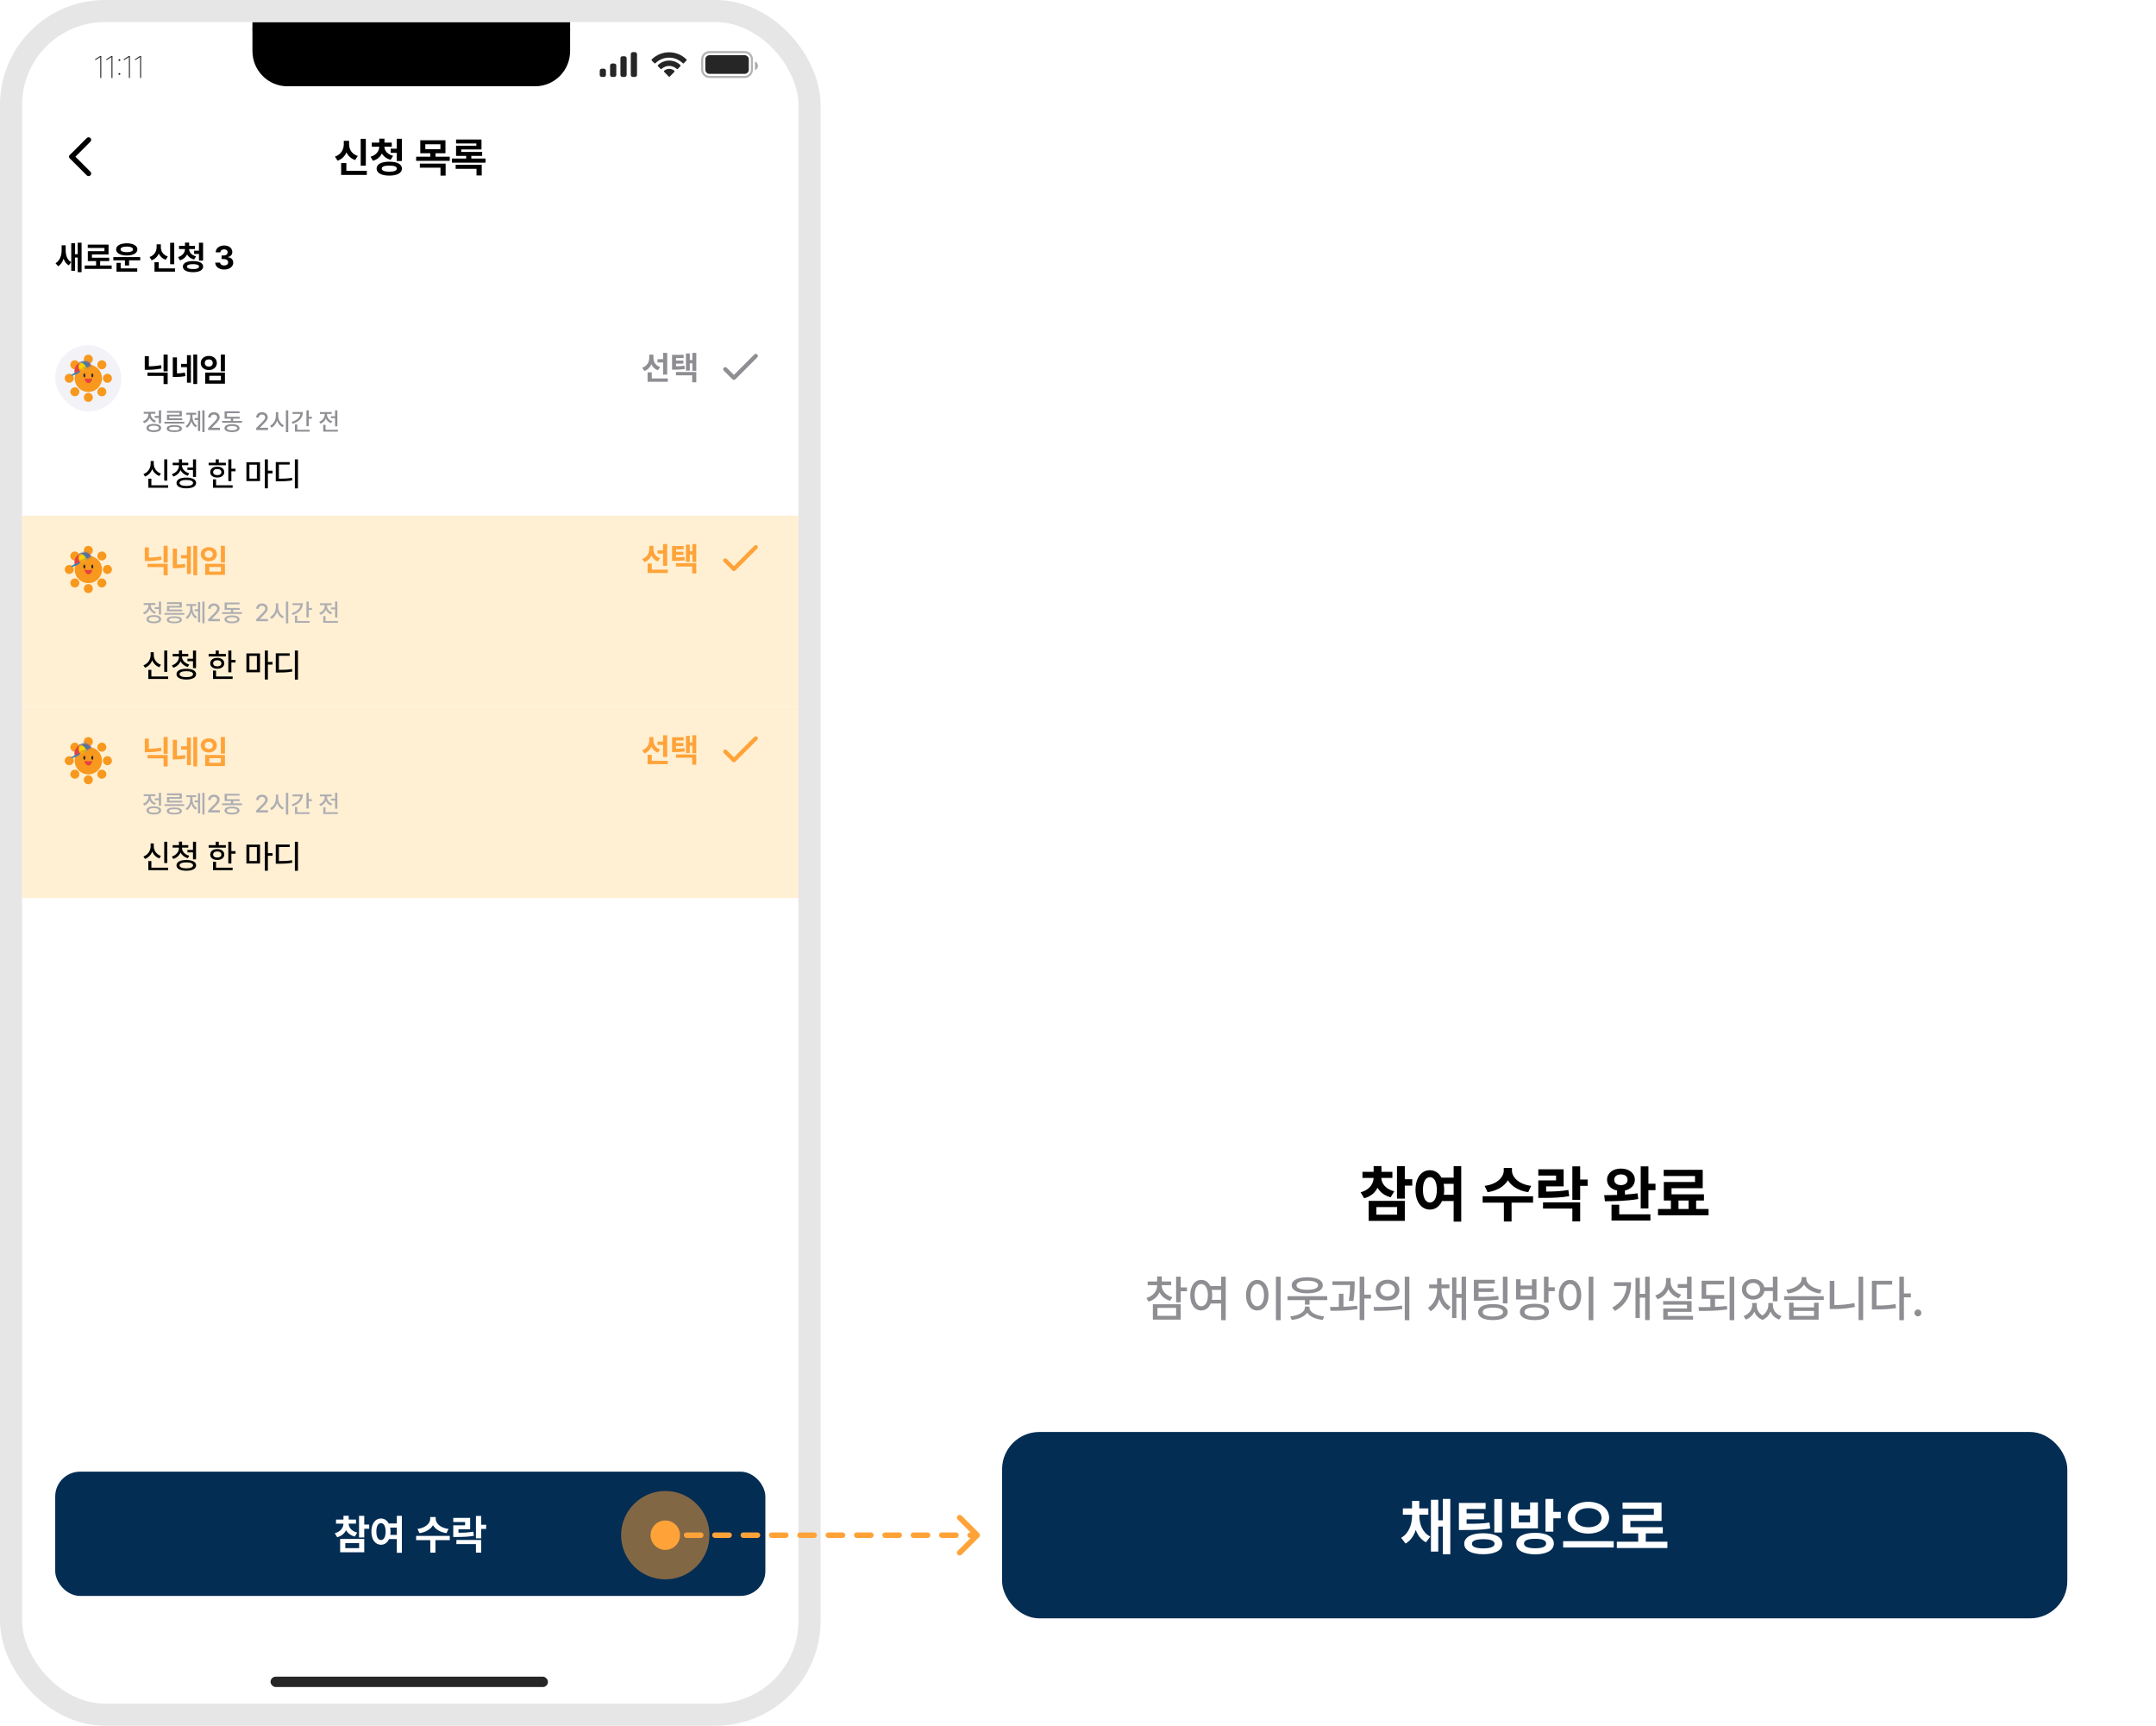 <svg width="781" height="625" viewBox="0 0 781 625" fill="none" xmlns="http://www.w3.org/2000/svg">
<g clip-path="url(#clip0_127_7074)">
<rect x="8" y="8" width="281.25" height="609" rx="30" fill="white"/>
<g clip-path="url(#clip1_127_7074)">
<rect width="281.25" height="33" transform="translate(8 8)" fill="white"/>
<path d="M91.445 7.25H206.519V18.5C206.519 25.542 200.847 31.25 193.85 31.25H104.114C97.117 31.25 91.445 25.542 91.445 18.5V7.25Z" fill="black"/>
<path d="M91.618 7.25L90.5 6.5C92.475 6.5 91.468 8.862 91.468 10.85C91.468 10.9 91.467 10.95 91.465 11H91.618V7.25Z" fill="black"/>
<path d="M206.382 7.25L207.5 6.5C205.525 6.5 206.532 8.862 206.532 10.85C206.532 10.9 206.533 10.95 206.535 11H206.382V7.25Z" fill="black"/>
<path d="M36.688 28.25H36.32V20.68H36.276L34.491 21.834V21.427L36.248 20.296H36.688V28.25ZM40.743 28.25H40.376V20.68H40.331L38.546 21.834V21.427L40.304 20.296H40.743V28.25ZM43.25 27.135C43.191 27.135 43.135 27.118 43.08 27.085C43.025 27.052 42.981 27.01 42.948 26.959C42.919 26.908 42.904 26.851 42.904 26.789C42.904 26.727 42.919 26.668 42.948 26.613C42.981 26.558 43.025 26.516 43.08 26.487C43.135 26.454 43.193 26.437 43.255 26.437C43.318 26.437 43.374 26.454 43.426 26.487C43.481 26.52 43.523 26.564 43.552 26.619C43.581 26.67 43.596 26.727 43.596 26.789C43.596 26.851 43.581 26.908 43.552 26.959C43.523 27.01 43.481 27.052 43.426 27.085C43.371 27.118 43.312 27.135 43.25 27.135ZM43.25 22.103C43.191 22.103 43.135 22.087 43.08 22.054C43.025 22.021 42.981 21.979 42.948 21.927C42.919 21.876 42.904 21.819 42.904 21.757C42.904 21.695 42.919 21.636 42.948 21.581C42.981 21.526 43.025 21.484 43.08 21.455C43.135 21.422 43.193 21.405 43.255 21.405C43.318 21.405 43.374 21.422 43.426 21.455C43.481 21.488 43.523 21.532 43.552 21.587C43.581 21.638 43.596 21.695 43.596 21.757C43.596 21.819 43.581 21.876 43.552 21.927C43.523 21.979 43.481 22.021 43.426 22.054C43.371 22.087 43.312 22.103 43.25 22.103ZM47.064 28.25H46.696V20.68H46.652L44.867 21.834V21.427L46.624 20.296H47.064V28.25ZM51.119 28.25H50.751V20.68H50.708L48.922 21.834V21.427L50.68 20.296H51.119V28.25Z" fill="black" fill-opacity="0.85"/>
<path d="M224.75 21.125C224.75 20.711 225.086 20.375 225.5 20.375H226.25C226.664 20.375 227 20.711 227 21.125V27.125C227 27.539 226.664 27.875 226.25 27.875H225.5C225.086 27.875 224.75 27.539 224.75 27.125V21.125Z" fill="black" fill-opacity="0.85"/>
<path d="M228.5 19.625C228.5 19.211 228.836 18.875 229.25 18.875H230C230.414 18.875 230.75 19.211 230.75 19.625V27.125C230.75 27.539 230.414 27.875 230 27.875H229.25C228.836 27.875 228.5 27.539 228.5 27.125V19.625Z" fill="black" fill-opacity="0.85"/>
<path d="M221 23.75C221 23.336 221.336 23 221.75 23H222.5C222.914 23 223.25 23.336 223.25 23.75V27.125C223.25 27.539 222.914 27.875 222.5 27.875H221.75C221.336 27.875 221 27.539 221 27.125V23.75Z" fill="black" fill-opacity="0.85"/>
<path d="M217.25 25.625C217.25 25.211 217.586 24.875 218 24.875H218.75C219.164 24.875 219.5 25.211 219.5 25.625V27.125C219.5 27.539 219.164 27.875 218.75 27.875H218C217.586 27.875 217.25 27.539 217.25 27.125V25.625Z" fill="black" fill-opacity="0.85"/>
<path fill-rule="evenodd" clip-rule="evenodd" d="M242.375 20.878C244.225 20.878 246.004 21.604 247.345 22.905C247.446 23.005 247.607 23.004 247.707 22.902L248.672 21.908C248.722 21.856 248.75 21.786 248.75 21.713C248.75 21.64 248.721 21.57 248.67 21.519C245.151 18.077 239.599 18.077 236.08 21.519C236.029 21.57 236 21.64 236 21.713C236 21.786 236.028 21.856 236.078 21.908L237.043 22.902C237.143 23.004 237.304 23.006 237.405 22.905C238.746 21.604 240.525 20.878 242.375 20.878ZM242.402 23.879C243.418 23.879 244.398 24.265 245.152 24.961C245.254 25.06 245.414 25.058 245.514 24.956L246.478 23.962C246.528 23.91 246.557 23.839 246.556 23.766C246.555 23.692 246.526 23.622 246.474 23.571C244.179 21.393 240.626 21.393 238.332 23.571C238.28 23.622 238.251 23.692 238.25 23.766C238.249 23.839 238.278 23.91 238.328 23.962L239.292 24.956C239.391 25.058 239.552 25.06 239.654 24.961C240.407 24.265 241.386 23.88 242.402 23.879ZM244.362 25.82C244.364 25.893 244.335 25.965 244.284 26.016L242.616 27.734C242.567 27.784 242.501 27.813 242.431 27.813C242.362 27.813 242.295 27.784 242.246 27.734L240.578 26.016C240.527 25.965 240.499 25.893 240.5 25.82C240.502 25.746 240.533 25.676 240.586 25.627C241.651 24.707 243.211 24.707 244.276 25.627C244.329 25.676 244.361 25.746 244.362 25.82Z" fill="black" fill-opacity="0.85"/>
<path opacity="0.35" d="M257 18.875H269.75C271.2 18.875 272.375 20.05 272.375 21.5V25.25C272.375 26.7 271.2 27.875 269.75 27.875H257C255.55 27.875 254.375 26.7 254.375 25.25V21.5C254.375 20.05 255.55 18.875 257 18.875Z" stroke="black" stroke-opacity="0.85" stroke-width="0.75"/>
<path opacity="0.4" d="M273.5 22.25V25.415C274.137 25.147 274.551 24.524 274.551 23.833C274.551 23.142 274.137 22.518 273.5 22.25" fill="black" fill-opacity="0.85"/>
<path d="M255.5 21.5C255.5 20.672 256.172 20 257 20H269.75C270.578 20 271.25 20.672 271.25 21.5V25.25C271.25 26.078 270.578 26.75 269.75 26.75H257C256.172 26.75 255.5 26.078 255.5 25.25V21.5Z" fill="black" fill-opacity="0.85"/>
</g>
<rect width="281.25" height="24" transform="translate(8 593)" fill="white"/>
<rect x="98" y="607.25" width="100.5" height="3.75" rx="1.875" fill="black" fill-opacity="0.85"/>
<rect width="281.25" height="31.5" transform="translate(8 41)" fill="white"/>
<path d="M32.751 49.989C32.384 49.621 31.791 49.621 31.424 49.989L25.191 56.221C24.899 56.514 24.899 56.986 25.191 57.279L31.424 63.511C31.791 63.879 32.384 63.879 32.751 63.511C33.119 63.144 33.119 62.551 32.751 62.184L27.321 56.746L32.759 51.309C33.119 50.949 33.119 50.349 32.751 49.989Z" fill="black"/>
<path d="M132.519 50.28V60H130.659V50.28H132.519ZM121.329 56.73C123.549 55.965 124.524 54.105 124.539 52.29V51H126.459V52.29C126.459 54.06 127.404 55.785 129.609 56.49L128.649 57.96C127.134 57.465 126.099 56.46 125.514 55.185C124.914 56.55 123.849 57.66 122.289 58.2L121.329 56.73ZM123.579 63.36V59.07H125.469V61.86H132.879V63.36H123.579ZM141.913 51.66V53.13H139.243C139.258 54.48 140.263 55.875 142.393 56.43L141.523 57.87C140.008 57.48 138.943 56.655 138.343 55.575C137.758 56.805 136.678 57.78 135.103 58.23L134.233 56.76C136.378 56.145 137.368 54.63 137.383 53.13H134.683V51.66H137.383V50.22H139.273V51.66H141.913ZM136.423 61.05C136.423 59.46 138.178 58.56 141.013 58.56C143.848 58.56 145.603 59.46 145.603 61.05C145.603 62.67 143.848 63.6 141.013 63.6C138.178 63.6 136.423 62.67 136.423 61.05ZM138.283 61.05C138.283 61.785 139.243 62.175 141.013 62.19C142.813 62.175 143.743 61.785 143.743 61.05C143.743 60.33 142.813 59.97 141.013 59.97C139.243 59.97 138.283 60.33 138.283 61.05ZM141.523 55.35V53.85H143.713V50.25H145.573V58.32H143.713V55.35H141.523ZM161.364 50.79V55.5H157.764V56.76H162.924V58.26H150.744V56.76H155.874V55.5H152.244V50.79H161.364ZM152.094 60.72V59.25H161.424V63.6H159.564V60.72H152.094ZM154.074 54.03H159.534V52.26H154.074V54.03ZM175.887 57.42V58.92H163.707V57.42H168.867V56.46H165.207V52.77H172.557V51.96H165.207V50.52H174.417V54.12H167.067V55.02H174.657V56.46H170.727V57.42H175.887ZM165.057 61.14V59.67H174.507V63.54H172.617V61.14H165.057Z" fill="black"/>
<rect width="281.25" height="293.25" transform="translate(8 72.5)" fill="white"/>
<path d="M23.792 90.564C23.78 92.388 24.284 94.128 25.784 94.932L24.92 96.108C23.996 95.592 23.396 94.728 23.036 93.672C22.664 94.86 22.016 95.844 21.056 96.42L20.12 95.34C21.716 94.38 22.328 92.472 22.328 90.66V88.836H23.792V90.564ZM25.808 98.076V88.068H27.2V92.076H28.136V87.9H29.552V98.58H28.136V93.276H27.2V98.076H25.808ZM40.451 96.156V97.38H30.683V96.156H34.811V94.548H31.811V90.972H37.835V89.796H31.787V88.596H39.323V92.148H33.299V93.348H39.563V94.548H36.275V96.156H40.451ZM50.798 93.108V94.284H46.766V96.156H45.254V94.284H41.054V93.108H50.798ZM42.062 90.324C42.05 88.98 43.598 88.128 45.926 88.116C48.23 88.128 49.766 88.98 49.766 90.324C49.766 91.692 48.23 92.532 45.926 92.532C43.598 92.532 42.05 91.692 42.062 90.324ZM42.206 98.388V95.196H43.718V97.188H49.718V98.388H42.206ZM43.67 90.324C43.658 90.984 44.546 91.332 45.926 91.332C47.294 91.332 48.17 90.984 48.182 90.324C48.17 89.652 47.294 89.292 45.926 89.292C44.546 89.292 43.658 89.652 43.67 90.324ZM63.119 87.924V95.7H61.631V87.924H63.119ZM54.167 93.084C55.943 92.472 56.723 90.984 56.735 89.532V88.5H58.271V89.532C58.271 90.948 59.027 92.328 60.791 92.892L60.023 94.068C58.811 93.672 57.983 92.868 57.515 91.848C57.035 92.94 56.183 93.828 54.935 94.26L54.167 93.084ZM55.967 98.388V94.956H57.479V97.188H63.407V98.388H55.967ZM70.634 89.028V90.204H68.498C68.51 91.284 69.314 92.4 71.018 92.844L70.322 93.996C69.11 93.684 68.258 93.024 67.778 92.16C67.31 93.144 66.446 93.924 65.186 94.284L64.49 93.108C66.206 92.616 66.998 91.404 67.01 90.204H64.85V89.028H67.01V87.876H68.522V89.028H70.634ZM66.242 96.54C66.242 95.268 67.646 94.548 69.914 94.548C72.182 94.548 73.586 95.268 73.586 96.54C73.586 97.836 72.182 98.58 69.914 98.58C67.646 98.58 66.242 97.836 66.242 96.54ZM67.73 96.54C67.73 97.128 68.498 97.44 69.914 97.452C71.354 97.44 72.098 97.128 72.098 96.54C72.098 95.964 71.354 95.676 69.914 95.676C68.498 95.676 67.73 95.964 67.73 96.54ZM70.322 91.98V90.78H72.074V87.9H73.562V94.356H72.074V91.98H70.322ZM81.203 97.62C79.331 97.62 77.999 96.588 77.963 95.124H79.739C79.775 95.736 80.387 96.156 81.203 96.156C82.055 96.156 82.655 95.688 82.643 95.004C82.655 94.32 82.043 93.828 81.035 93.828H80.267V92.532H81.035C81.887 92.52 82.463 92.064 82.451 91.38C82.463 90.744 81.971 90.3 81.227 90.3C80.471 90.3 79.847 90.72 79.835 91.38H78.131C78.167 89.916 79.487 88.896 81.227 88.908C82.991 88.896 84.167 89.952 84.155 91.284C84.167 92.244 83.507 92.916 82.547 93.084V93.156C83.807 93.3 84.491 94.056 84.491 95.124C84.491 96.576 83.111 97.62 81.203 97.62Z" fill="black"/>
<rect x="20" y="125" width="24" height="24" rx="12" fill="#F2F2F7"/>
<path d="M32.001 141.95C34.735 141.95 36.951 139.734 36.951 137C36.951 134.266 34.735 132.05 32.001 132.05C29.267 132.05 27.051 134.266 27.051 137C27.051 139.734 29.267 141.95 32.001 141.95Z" fill="#F8981D"/>
<path d="M27.108 133.739C28.008 133.739 28.739 133.009 28.739 132.108C28.739 131.207 28.008 130.477 27.108 130.477C26.207 130.477 25.477 131.207 25.477 132.108C25.477 133.009 26.207 133.739 27.108 133.739Z" fill="#F8981D"/>
<path d="M25.081 138.631C25.982 138.631 26.712 137.901 26.712 137C26.712 136.099 25.982 135.369 25.081 135.369C24.18 135.369 23.45 136.099 23.45 137C23.45 137.901 24.18 138.631 25.081 138.631Z" fill="#F8981D"/>
<path d="M27.108 143.524C28.008 143.524 28.739 142.794 28.739 141.893C28.739 140.992 28.008 140.262 27.108 140.262C26.207 140.262 25.477 140.992 25.477 141.893C25.477 142.794 26.207 143.524 27.108 143.524Z" fill="#F8981D"/>
<path d="M32 145.55C32.901 145.55 33.631 144.82 33.631 143.919C33.631 143.018 32.901 142.288 32 142.288C31.099 142.288 30.369 143.018 30.369 143.919C30.369 144.82 31.099 145.55 32 145.55Z" fill="#F8981D"/>
<path d="M36.893 143.524C37.794 143.524 38.524 142.794 38.524 141.893C38.524 140.992 37.794 140.262 36.893 140.262C35.992 140.262 35.262 140.992 35.262 141.893C35.262 142.794 35.992 143.524 36.893 143.524Z" fill="#F8981D"/>
<path d="M38.919 138.631C39.82 138.631 40.55 137.901 40.55 137C40.55 136.099 39.82 135.369 38.919 135.369C38.018 135.369 37.288 136.099 37.288 137C37.288 137.901 38.018 138.631 38.919 138.631Z" fill="#F8981D"/>
<path d="M36.893 133.739C37.794 133.739 38.524 133.009 38.524 132.108C38.524 131.207 37.794 130.477 36.893 130.477C35.992 130.477 35.262 131.207 35.262 132.108C35.262 133.009 35.992 133.739 36.893 133.739Z" fill="#F8981D"/>
<path d="M32 131.712C32.901 131.712 33.631 130.982 33.631 130.081C33.631 129.18 32.901 128.45 32 128.45C31.099 128.45 30.369 129.18 30.369 130.081C30.369 130.982 31.099 131.712 32 131.712Z" fill="#F8981D"/>
<path d="M29.294 132.538C29.294 132.538 28.338 133.599 27.936 134.308C27.534 135.017 25.91 135.489 25.757 135.909C25.615 136.3 26.273 136.051 26.273 136.051C26.273 136.051 28.283 135.401 28.72 134.901C29.157 134.401 30.575 132.183 29.999 131.852C29.711 131.686 29.294 132.539 29.294 132.539V132.538Z" fill="#3582B7"/>
<path d="M32.718 132.411L27.303 135.058C27.151 135.132 26.982 135.026 26.971 134.848C26.912 133.885 27.027 132.338 28.88 131.344C31.129 130.137 32.616 131.497 32.847 132.057C32.902 132.19 32.844 132.35 32.718 132.411Z" fill="#E54142"/>
<mask id="mask0_127_7074" style="mask-type:luminance" maskUnits="userSpaceOnUse" x="26" y="130" width="7" height="6">
<path d="M32.719 132.411L27.304 135.058C27.152 135.132 26.983 135.026 26.972 134.848C26.913 133.885 27.028 132.338 28.881 131.344C31.13 130.137 32.617 131.497 32.848 132.057C32.903 132.19 32.845 132.35 32.719 132.411Z" fill="white"/>
</mask>
<g mask="url(#mask0_127_7074)">
<path d="M33.76 132.711L30.921 134.064L28.84 131.113L30.37 130.081L32.853 131.102L33.76 132.711Z" fill="#3582B7"/>
</g>
<mask id="mask1_127_7074" style="mask-type:luminance" maskUnits="userSpaceOnUse" x="26" y="130" width="7" height="6">
<path d="M32.719 132.411L27.304 135.058C27.152 135.132 26.983 135.026 26.972 134.848C26.913 133.885 27.028 132.338 28.881 131.344C31.13 130.137 32.617 131.497 32.848 132.057C32.903 132.19 32.845 132.35 32.719 132.411Z" fill="white"/>
</mask>
<g mask="url(#mask1_127_7074)">
<path d="M28.881 131.343C28.881 131.343 28.142 132.108 28.691 133.825C29.24 135.542 31.891 133.931 31.891 133.931C31.891 133.931 30.287 130.83 28.881 131.342V131.343Z" fill="#FED600"/>
</g>
<path d="M29.187 131.153C29.229 131.238 29.113 131.301 28.967 131.372C28.821 131.443 28.701 131.497 28.659 131.413C28.617 131.329 28.694 131.185 28.839 131.113C28.984 131.041 29.145 131.068 29.187 131.153Z" fill="#3582B7"/>
<path d="M30.56 136.675C30.759 136.675 30.92 136.353 30.92 135.955C30.92 135.557 30.759 135.235 30.56 135.235C30.361 135.235 30.2 135.557 30.2 135.955C30.2 136.353 30.361 136.675 30.56 136.675Z" fill="#282828"/>
<path d="M33.44 136.675C33.639 136.675 33.8 136.353 33.8 135.955C33.8 135.557 33.639 135.235 33.44 135.235C33.241 135.235 33.08 135.557 33.08 135.955C33.08 136.353 33.241 136.675 33.44 136.675Z" fill="#282828"/>
<path d="M31.145 138.264C30.867 137.943 30.693 137.532 30.666 137.387C30.639 137.242 30.679 137.074 30.804 137.074C31.002 137.073 31.499 137.232 32.05 137.22C32.71 137.206 33.158 137.093 33.158 137.093C33.287 137.075 33.342 137.142 33.341 137.251C33.336 137.698 33.014 138.151 32.943 138.245C32.707 138.558 31.981 139.232 31.144 138.265L31.145 138.264Z" fill="#E54142"/>
<path d="M60.74 134.928V139.104H59.252V136.152H53.42V134.928H60.74ZM52.436 133.944V129H53.924V132.696C55.304 132.672 56.792 132.54 58.34 132.24L58.508 133.464C56.684 133.812 54.956 133.932 53.348 133.944H52.436ZM59.252 134.496V128.424H60.74V134.496H59.252ZM64.103 129.432V135.24C65.087 135.228 65.975 135.144 66.983 134.928L67.175 136.2C65.867 136.476 64.715 136.524 63.335 136.536H62.591V129.432H64.103ZM65.591 132.984V131.784H67.727V128.616H69.143V138.6H67.727V132.984H65.591ZM70.031 139.08V128.4H71.423V139.08H70.031ZM81.482 128.424V134.448H79.994V128.424H81.482ZM72.722 131.472C72.722 129.96 73.97 128.904 75.65 128.904C77.306 128.904 78.554 129.96 78.554 131.472C78.554 132.948 77.306 134.028 75.65 134.04C73.97 134.028 72.722 132.948 72.722 131.472ZM74.186 131.472C74.174 132.276 74.786 132.768 75.65 132.768C76.478 132.768 77.078 132.276 77.066 131.472C77.078 130.644 76.478 130.164 75.65 130.176C74.786 130.164 74.174 130.644 74.186 131.472ZM74.33 138.96V134.928H81.482V138.96H74.33ZM75.818 137.76H80.018V136.104H75.818V137.76Z" fill="black"/>
<path d="M58.358 148.622V153.302H57.53V151.322H56.054V150.638H57.53V148.622H58.358ZM51.788 152.6C53.012 152.168 53.759 151.106 53.768 150.026V149.846H52.058V149.162H56.306V149.846H54.614V150.008C54.605 151.007 55.316 151.979 56.504 152.384L56.072 153.05C55.19 152.735 54.542 152.105 54.209 151.331C53.858 152.213 53.165 152.924 52.22 153.266L51.788 152.6ZM53.048 155.012C53.048 154.076 54.065 153.527 55.712 153.536C57.368 153.527 58.376 154.076 58.376 155.012C58.376 155.948 57.368 156.488 55.712 156.488C54.065 156.488 53.048 155.948 53.048 155.012ZM53.876 155.012C53.876 155.543 54.56 155.849 55.712 155.84C56.864 155.849 57.548 155.543 57.548 155.012C57.548 154.481 56.864 154.175 55.712 154.166C54.56 154.175 53.876 154.481 53.876 155.012ZM66.766 152.762V153.41H59.566V152.762H66.766ZM60.394 155.228C60.385 154.4 61.393 153.959 63.148 153.95C64.894 153.959 65.902 154.4 65.902 155.228C65.902 156.047 64.894 156.488 63.148 156.488C61.393 156.488 60.385 156.047 60.394 155.228ZM60.466 149.504V148.856H65.866V150.8H61.312V151.502H66.01V152.15H60.484V150.188H65.02V149.504H60.466ZM61.24 155.228C61.231 155.651 61.906 155.876 63.148 155.876C64.39 155.876 65.056 155.651 65.056 155.228C65.056 154.805 64.39 154.571 63.148 154.58C61.906 154.571 61.231 154.805 61.24 155.228ZM74.095 148.622V156.488H73.303V148.622H74.095ZM67.237 154.328C68.344 153.653 68.92 152.222 68.911 150.818V150.188H67.471V149.504H71.071V150.188H69.721V150.818C69.721 152.168 70.261 153.509 71.377 154.148L70.873 154.76C70.117 154.31 69.604 153.518 69.325 152.564C69.046 153.59 68.515 154.463 67.741 154.94L67.237 154.328ZM70.495 152.096V151.412H71.719V148.784H72.511V156.092H71.719V152.096H70.495ZM75.393 155.75V155.048L77.607 152.816C78.3 152.096 78.651 151.691 78.651 151.142C78.651 150.512 78.138 150.107 77.463 150.116C76.761 150.107 76.311 150.557 76.311 151.232H75.393C75.393 150.071 76.275 149.297 77.499 149.306C78.714 149.297 79.569 150.071 79.569 151.106C79.569 151.817 79.227 152.384 78.039 153.554L76.743 154.868V154.922H79.677V155.75H75.393ZM87.667 152.456V153.122H80.467V152.456H83.653V151.61H81.367V148.982H86.767V149.648H82.195V150.944H86.821V151.61H84.463V152.456H87.667ZM81.313 155.066C81.322 154.148 82.348 153.635 84.049 153.644C85.75 153.635 86.767 154.148 86.767 155.066C86.767 155.975 85.75 156.488 84.049 156.488C82.348 156.488 81.322 155.975 81.313 155.066ZM82.177 155.066C82.159 155.57 82.852 155.849 84.049 155.84C85.246 155.849 85.93 155.57 85.939 155.066C85.93 154.571 85.246 154.283 84.049 154.274C82.852 154.283 82.159 154.571 82.177 155.066Z" fill="#8E8E93"/>
<path d="M92.808 155.75V155.048L95.022 152.816C95.715 152.096 96.066 151.691 96.066 151.142C96.066 150.512 95.553 150.107 94.878 150.116C94.176 150.107 93.726 150.557 93.726 151.232H92.808C92.808 150.071 93.69 149.297 94.914 149.306C96.129 149.297 96.984 150.071 96.984 151.106C96.984 151.817 96.642 152.384 95.454 153.554L94.158 154.868V154.922H97.092V155.75H92.808ZM100.78 150.62C100.771 152.06 101.635 153.509 102.85 154.058L102.364 154.706C101.455 154.283 100.735 153.401 100.366 152.33C100.006 153.482 99.277 154.427 98.332 154.886L97.828 154.184C99.061 153.635 99.934 152.132 99.934 150.62V149.27H100.78V150.62ZM103.57 156.506V148.622H104.416V156.506H103.57ZM111.852 148.622V150.944H112.986V151.646H111.852V154.346H111.006V148.622H111.852ZM105.66 152.816C107.496 152.258 108.648 151.205 108.81 149.918H105.984V149.216H109.71C109.71 151.286 108.306 152.78 106.002 153.482L105.66 152.816ZM106.848 156.326V153.752H107.694V155.66H112.176V156.326H106.848ZM122.206 148.622V154.4H121.378V151.43H119.866V150.764H121.378V148.622H122.206ZM115.636 152.744C116.86 152.339 117.607 151.304 117.616 150.224V149.918H115.906V149.234H120.154V149.918H118.462V150.224C118.453 151.205 119.164 152.186 120.352 152.582L119.92 153.248C119.038 152.942 118.39 152.312 118.048 151.529C117.706 152.402 117.013 153.095 116.068 153.428L115.636 152.744ZM117.094 156.326V153.878H117.922V155.66H122.404V156.326H117.094Z" fill="#8E8E93"/>
<path d="M60.596 166.371V174.075H59.492V166.371H60.596ZM51.956 171.699C53.588 171.099 54.56 169.587 54.572 168.003V166.971H55.7V168.003C55.7 169.527 56.672 170.943 58.292 171.507L57.716 172.395C56.504 171.951 55.604 171.051 55.148 169.911C54.68 171.135 53.78 172.107 52.532 172.587L51.956 171.699ZM53.732 176.643V173.355H54.836V175.755H60.908V176.643H53.732ZM65.927 168.603C65.939 169.839 66.947 171.003 68.567 171.435L68.015 172.323C66.803 171.975 65.879 171.219 65.411 170.247C64.955 171.327 64.031 172.191 62.783 172.587L62.255 171.723C63.851 171.219 64.835 169.959 64.823 168.603V168.483H62.543V167.595H64.823V166.323H65.951V167.595H68.207V168.483H65.927V168.603ZM63.935 174.915C63.935 173.667 65.291 172.971 67.487 172.971C69.695 172.971 71.039 173.667 71.039 174.915C71.039 176.139 69.695 176.859 67.487 176.859C65.291 176.859 63.935 176.139 63.935 174.915ZM65.039 174.915C65.039 175.587 65.951 175.983 67.487 175.995C69.035 175.983 69.935 175.587 69.935 174.915C69.935 174.219 69.035 173.835 67.487 173.835C65.951 173.835 65.039 174.219 65.039 174.915ZM67.895 170.211V169.323H69.911V166.371H71.015V172.731H69.911V170.211H67.895ZM83.812 166.371V169.755H85.324V170.691H83.812V174.243H82.708V166.371H83.812ZM75.58 168.507V167.595H78.148V166.371H79.252V167.595H81.82V168.507H75.58ZM76.156 171.003C76.144 169.791 77.176 168.999 78.7 169.011C80.212 168.999 81.244 169.791 81.244 171.003C81.244 172.179 80.212 172.959 78.7 172.947C77.176 172.959 76.144 172.179 76.156 171.003ZM77.164 176.643V173.619H78.268V175.755H84.268V176.643H77.164ZM77.212 171.003C77.212 171.675 77.812 172.095 78.7 172.083C79.588 172.095 80.188 171.675 80.188 171.003C80.188 170.295 79.588 169.863 78.7 169.875C77.812 169.863 77.212 170.295 77.212 171.003ZM94.185 167.403V174.243H89.265V167.403H94.185ZM90.345 173.331H93.057V168.291H90.345V173.331ZM95.937 176.859V166.371H97.041V170.475H98.721V171.435H97.041V176.859H95.937ZM107.94 166.371V176.883H106.812V166.371H107.94ZM99.9 174.315V167.355H104.94V168.267H101.028V173.355C103.008 173.367 104.28 173.307 105.78 173.043L105.876 173.955C104.316 174.255 102.948 174.315 100.764 174.315H99.9Z" fill="black"/>
<path d="M236.699 129.623C236.687 130.991 237.431 132.371 239.123 132.935L238.307 134.111C237.191 133.691 236.411 132.911 235.967 131.915C235.499 133.031 234.671 133.907 233.435 134.351L232.619 133.175C234.407 132.599 235.175 131.135 235.187 129.599V128.447H236.699V129.623ZM234.587 138.263V134.855H236.099V137.063H241.907V138.263H234.587ZM238.187 131.279V130.079H240.203V127.799H241.691V135.671H240.203V131.279H238.187ZM247.646 128.495V129.695H244.886V130.583H247.55V131.711H244.886V132.659C246.062 132.647 246.938 132.587 247.91 132.431L248.078 133.631C246.818 133.847 245.774 133.883 244.166 133.895H243.446V128.495H247.646ZM244.862 135.935V134.735H252.23V138.455H250.742V135.935H244.862ZM248.486 134.231V127.991H249.878V130.391H250.814V127.799H252.23V134.303H250.814V131.591H249.878V134.231H248.486Z" fill="#8E8E93"/>
<path d="M265.846 135.781L263.244 133.179C262.951 132.886 262.479 132.886 262.186 133.179C261.894 133.471 261.894 133.944 262.186 134.236L265.321 137.371C265.614 137.664 266.086 137.664 266.379 137.371L274.314 129.436C274.606 129.144 274.606 128.671 274.314 128.379C274.021 128.086 273.549 128.086 273.256 128.379L265.846 135.781Z" fill="#8E8E93"/>
<rect width="281.25" height="69.25" transform="translate(8 186.75)" fill="#FFF0D4"/>
<rect x="20" y="194.25" width="24" height="24" rx="12" fill="#FFF0D4"/>
<path d="M32.001 211.2C34.735 211.2 36.951 208.984 36.951 206.25C36.951 203.516 34.735 201.3 32.001 201.3C29.267 201.3 27.051 203.516 27.051 206.25C27.051 208.984 29.267 211.2 32.001 211.2Z" fill="#F8981D"/>
<path d="M27.108 202.989C28.008 202.989 28.739 202.259 28.739 201.358C28.739 200.457 28.008 199.727 27.108 199.727C26.207 199.727 25.477 200.457 25.477 201.358C25.477 202.259 26.207 202.989 27.108 202.989Z" fill="#F8981D"/>
<path d="M25.081 207.881C25.982 207.881 26.712 207.151 26.712 206.25C26.712 205.349 25.982 204.619 25.081 204.619C24.18 204.619 23.45 205.349 23.45 206.25C23.45 207.151 24.18 207.881 25.081 207.881Z" fill="#F8981D"/>
<path d="M27.108 212.774C28.008 212.774 28.739 212.044 28.739 211.143C28.739 210.242 28.008 209.512 27.108 209.512C26.207 209.512 25.477 210.242 25.477 211.143C25.477 212.044 26.207 212.774 27.108 212.774Z" fill="#F8981D"/>
<path d="M32 214.8C32.901 214.8 33.631 214.07 33.631 213.169C33.631 212.268 32.901 211.538 32 211.538C31.099 211.538 30.369 212.268 30.369 213.169C30.369 214.07 31.099 214.8 32 214.8Z" fill="#F8981D"/>
<path d="M36.893 212.774C37.794 212.774 38.524 212.044 38.524 211.143C38.524 210.242 37.794 209.512 36.893 209.512C35.992 209.512 35.262 210.242 35.262 211.143C35.262 212.044 35.992 212.774 36.893 212.774Z" fill="#F8981D"/>
<path d="M38.919 207.881C39.82 207.881 40.55 207.151 40.55 206.25C40.55 205.349 39.82 204.619 38.919 204.619C38.018 204.619 37.288 205.349 37.288 206.25C37.288 207.151 38.018 207.881 38.919 207.881Z" fill="#F8981D"/>
<path d="M36.893 202.989C37.794 202.989 38.524 202.259 38.524 201.358C38.524 200.457 37.794 199.727 36.893 199.727C35.992 199.727 35.262 200.457 35.262 201.358C35.262 202.259 35.992 202.989 36.893 202.989Z" fill="#F8981D"/>
<path d="M32 200.962C32.901 200.962 33.631 200.232 33.631 199.331C33.631 198.43 32.901 197.7 32 197.7C31.099 197.7 30.369 198.43 30.369 199.331C30.369 200.232 31.099 200.962 32 200.962Z" fill="#F8981D"/>
<path d="M29.294 201.788C29.294 201.788 28.338 202.849 27.936 203.558C27.534 204.267 25.91 204.739 25.757 205.159C25.615 205.55 26.273 205.301 26.273 205.301C26.273 205.301 28.283 204.651 28.72 204.151C29.157 203.651 30.575 201.433 29.999 201.102C29.711 200.936 29.294 201.789 29.294 201.789V201.788Z" fill="#3582B7"/>
<path d="M32.718 201.661L27.303 204.308C27.151 204.382 26.982 204.276 26.971 204.098C26.912 203.135 27.027 201.588 28.88 200.594C31.129 199.387 32.616 200.747 32.847 201.307C32.902 201.44 32.844 201.6 32.718 201.661Z" fill="#E54142"/>
<mask id="mask2_127_7074" style="mask-type:luminance" maskUnits="userSpaceOnUse" x="26" y="200" width="7" height="5">
<path d="M32.719 201.661L27.304 204.308C27.152 204.382 26.983 204.276 26.972 204.098C26.913 203.135 27.028 201.588 28.881 200.594C31.13 199.387 32.617 200.747 32.848 201.307C32.903 201.44 32.845 201.6 32.719 201.661Z" fill="white"/>
</mask>
<g mask="url(#mask2_127_7074)">
<path d="M33.76 201.961L30.921 203.314L28.84 200.363L30.37 199.331L32.853 200.352L33.76 201.961Z" fill="#3582B7"/>
</g>
<mask id="mask3_127_7074" style="mask-type:luminance" maskUnits="userSpaceOnUse" x="26" y="200" width="7" height="5">
<path d="M32.719 201.661L27.304 204.308C27.152 204.382 26.983 204.276 26.972 204.098C26.913 203.135 27.028 201.588 28.881 200.594C31.13 199.387 32.617 200.747 32.848 201.307C32.903 201.44 32.845 201.6 32.719 201.661Z" fill="white"/>
</mask>
<g mask="url(#mask3_127_7074)">
<path d="M28.881 200.593C28.881 200.593 28.142 201.358 28.691 203.075C29.24 204.792 31.891 203.181 31.891 203.181C31.891 203.181 30.287 200.08 28.881 200.592V200.593Z" fill="#FED600"/>
</g>
<path d="M29.187 200.403C29.229 200.488 29.113 200.551 28.967 200.622C28.821 200.693 28.701 200.747 28.659 200.663C28.617 200.579 28.694 200.435 28.839 200.363C28.984 200.291 29.145 200.318 29.187 200.403Z" fill="#3582B7"/>
<path d="M30.56 205.925C30.759 205.925 30.92 205.603 30.92 205.205C30.92 204.807 30.759 204.485 30.56 204.485C30.361 204.485 30.2 204.807 30.2 205.205C30.2 205.603 30.361 205.925 30.56 205.925Z" fill="#282828"/>
<path d="M33.44 205.925C33.639 205.925 33.8 205.603 33.8 205.205C33.8 204.807 33.639 204.485 33.44 204.485C33.241 204.485 33.08 204.807 33.08 205.205C33.08 205.603 33.241 205.925 33.44 205.925Z" fill="#282828"/>
<path d="M31.145 207.514C30.867 207.193 30.693 206.782 30.666 206.637C30.639 206.492 30.679 206.324 30.804 206.324C31.002 206.323 31.499 206.482 32.05 206.47C32.71 206.456 33.158 206.343 33.158 206.343C33.287 206.325 33.342 206.392 33.341 206.501C33.336 206.948 33.014 207.401 32.943 207.495C32.707 207.808 31.981 208.482 31.144 207.515L31.145 207.514Z" fill="#E54142"/>
<path d="M60.74 204.178V208.354H59.252V205.402H53.42V204.178H60.74ZM52.436 203.194V198.25H53.924V201.946C55.304 201.922 56.792 201.79 58.34 201.49L58.508 202.714C56.684 203.062 54.956 203.182 53.348 203.194H52.436ZM59.252 203.746V197.674H60.74V203.746H59.252ZM64.103 198.682V204.49C65.087 204.478 65.975 204.394 66.983 204.178L67.175 205.45C65.867 205.726 64.715 205.774 63.335 205.786H62.591V198.682H64.103ZM65.591 202.234V201.034H67.727V197.866H69.143V207.85H67.727V202.234H65.591ZM70.031 208.33V197.65H71.423V208.33H70.031ZM81.482 197.674V203.698H79.994V197.674H81.482ZM72.722 200.722C72.722 199.21 73.97 198.154 75.65 198.154C77.306 198.154 78.554 199.21 78.554 200.722C78.554 202.198 77.306 203.278 75.65 203.29C73.97 203.278 72.722 202.198 72.722 200.722ZM74.186 200.722C74.174 201.526 74.786 202.018 75.65 202.018C76.478 202.018 77.078 201.526 77.066 200.722C77.078 199.894 76.478 199.414 75.65 199.426C74.786 199.414 74.174 199.894 74.186 200.722ZM74.33 208.21V204.178H81.482V208.21H74.33ZM75.818 207.01H80.018V205.354H75.818V207.01Z" fill="#FFA339"/>
<path d="M58.358 217.872V222.552H57.53V220.572H56.054V219.888H57.53V217.872H58.358ZM51.788 221.85C53.012 221.418 53.759 220.356 53.768 219.276V219.096H52.058V218.412H56.306V219.096H54.614V219.258C54.605 220.257 55.316 221.229 56.504 221.634L56.072 222.3C55.19 221.985 54.542 221.355 54.209 220.581C53.858 221.463 53.165 222.174 52.22 222.516L51.788 221.85ZM53.048 224.262C53.048 223.326 54.065 222.777 55.712 222.786C57.368 222.777 58.376 223.326 58.376 224.262C58.376 225.198 57.368 225.738 55.712 225.738C54.065 225.738 53.048 225.198 53.048 224.262ZM53.876 224.262C53.876 224.793 54.56 225.099 55.712 225.09C56.864 225.099 57.548 224.793 57.548 224.262C57.548 223.731 56.864 223.425 55.712 223.416C54.56 223.425 53.876 223.731 53.876 224.262ZM66.766 222.012V222.66H59.566V222.012H66.766ZM60.394 224.478C60.385 223.65 61.393 223.209 63.148 223.2C64.894 223.209 65.902 223.65 65.902 224.478C65.902 225.297 64.894 225.738 63.148 225.738C61.393 225.738 60.385 225.297 60.394 224.478ZM60.466 218.754V218.106H65.866V220.05H61.312V220.752H66.01V221.4H60.484V219.438H65.02V218.754H60.466ZM61.24 224.478C61.231 224.901 61.906 225.126 63.148 225.126C64.39 225.126 65.056 224.901 65.056 224.478C65.056 224.055 64.39 223.821 63.148 223.83C61.906 223.821 61.231 224.055 61.24 224.478ZM74.095 217.872V225.738H73.303V217.872H74.095ZM67.237 223.578C68.344 222.903 68.92 221.472 68.911 220.068V219.438H67.471V218.754H71.071V219.438H69.721V220.068C69.721 221.418 70.261 222.759 71.377 223.398L70.873 224.01C70.117 223.56 69.604 222.768 69.325 221.814C69.046 222.84 68.515 223.713 67.741 224.19L67.237 223.578ZM70.495 221.346V220.662H71.719V218.034H72.511V225.342H71.719V221.346H70.495ZM75.393 225V224.298L77.607 222.066C78.3 221.346 78.651 220.941 78.651 220.392C78.651 219.762 78.138 219.357 77.463 219.366C76.761 219.357 76.311 219.807 76.311 220.482H75.393C75.393 219.321 76.275 218.547 77.499 218.556C78.714 218.547 79.569 219.321 79.569 220.356C79.569 221.067 79.227 221.634 78.039 222.804L76.743 224.118V224.172H79.677V225H75.393ZM87.667 221.706V222.372H80.467V221.706H83.653V220.86H81.367V218.232H86.767V218.898H82.195V220.194H86.821V220.86H84.463V221.706H87.667ZM81.313 224.316C81.322 223.398 82.348 222.885 84.049 222.894C85.75 222.885 86.767 223.398 86.767 224.316C86.767 225.225 85.75 225.738 84.049 225.738C82.348 225.738 81.322 225.225 81.313 224.316ZM82.177 224.316C82.159 224.82 82.852 225.099 84.049 225.09C85.246 225.099 85.93 224.82 85.939 224.316C85.93 223.821 85.246 223.533 84.049 223.524C82.852 223.533 82.159 223.821 82.177 224.316Z" fill="#AEAEB2"/>
<path d="M92.808 225V224.298L95.022 222.066C95.715 221.346 96.066 220.941 96.066 220.392C96.066 219.762 95.553 219.357 94.878 219.366C94.176 219.357 93.726 219.807 93.726 220.482H92.808C92.808 219.321 93.69 218.547 94.914 218.556C96.129 218.547 96.984 219.321 96.984 220.356C96.984 221.067 96.642 221.634 95.454 222.804L94.158 224.118V224.172H97.092V225H92.808ZM100.78 219.87C100.771 221.31 101.635 222.759 102.85 223.308L102.364 223.956C101.455 223.533 100.735 222.651 100.366 221.58C100.006 222.732 99.277 223.677 98.332 224.136L97.828 223.434C99.061 222.885 99.934 221.382 99.934 219.87V218.52H100.78V219.87ZM103.57 225.756V217.872H104.416V225.756H103.57ZM111.852 217.872V220.194H112.986V220.896H111.852V223.596H111.006V217.872H111.852ZM105.66 222.066C107.496 221.508 108.648 220.455 108.81 219.168H105.984V218.466H109.71C109.71 220.536 108.306 222.03 106.002 222.732L105.66 222.066ZM106.848 225.576V223.002H107.694V224.91H112.176V225.576H106.848ZM122.206 217.872V223.65H121.378V220.68H119.866V220.014H121.378V217.872H122.206ZM115.636 221.994C116.86 221.589 117.607 220.554 117.616 219.474V219.168H115.906V218.484H120.154V219.168H118.462V219.474C118.453 220.455 119.164 221.436 120.352 221.832L119.92 222.498C119.038 222.192 118.39 221.562 118.048 220.779C117.706 221.652 117.013 222.345 116.068 222.678L115.636 221.994ZM117.094 225.576V223.128H117.922V224.91H122.404V225.576H117.094Z" fill="#AEAEB2"/>
<path d="M60.596 235.621V243.325H59.492V235.621H60.596ZM51.956 240.949C53.588 240.349 54.56 238.837 54.572 237.253V236.221H55.7V237.253C55.7 238.777 56.672 240.193 58.292 240.757L57.716 241.645C56.504 241.201 55.604 240.301 55.148 239.161C54.68 240.385 53.78 241.357 52.532 241.837L51.956 240.949ZM53.732 245.893V242.605H54.836V245.005H60.908V245.893H53.732ZM65.927 237.853C65.939 239.089 66.947 240.253 68.567 240.685L68.015 241.573C66.803 241.225 65.879 240.469 65.411 239.497C64.955 240.577 64.031 241.441 62.783 241.837L62.255 240.973C63.851 240.469 64.835 239.209 64.823 237.853V237.733H62.543V236.845H64.823V235.573H65.951V236.845H68.207V237.733H65.927V237.853ZM63.935 244.165C63.935 242.917 65.291 242.221 67.487 242.221C69.695 242.221 71.039 242.917 71.039 244.165C71.039 245.389 69.695 246.109 67.487 246.109C65.291 246.109 63.935 245.389 63.935 244.165ZM65.039 244.165C65.039 244.837 65.951 245.233 67.487 245.245C69.035 245.233 69.935 244.837 69.935 244.165C69.935 243.469 69.035 243.085 67.487 243.085C65.951 243.085 65.039 243.469 65.039 244.165ZM67.895 239.461V238.573H69.911V235.621H71.015V241.981H69.911V239.461H67.895ZM83.812 235.621V239.005H85.324V239.941H83.812V243.493H82.708V235.621H83.812ZM75.58 237.757V236.845H78.148V235.621H79.252V236.845H81.82V237.757H75.58ZM76.156 240.253C76.144 239.041 77.176 238.249 78.7 238.261C80.212 238.249 81.244 239.041 81.244 240.253C81.244 241.429 80.212 242.209 78.7 242.197C77.176 242.209 76.144 241.429 76.156 240.253ZM77.164 245.893V242.869H78.268V245.005H84.268V245.893H77.164ZM77.212 240.253C77.212 240.925 77.812 241.345 78.7 241.333C79.588 241.345 80.188 240.925 80.188 240.253C80.188 239.545 79.588 239.113 78.7 239.125C77.812 239.113 77.212 239.545 77.212 240.253ZM94.185 236.653V243.493H89.265V236.653H94.185ZM90.345 242.581H93.057V237.541H90.345V242.581ZM95.937 246.109V235.621H97.041V239.725H98.721V240.685H97.041V246.109H95.937ZM107.94 235.621V246.133H106.812V235.621H107.94ZM99.9 243.565V236.605H104.94V237.517H101.028V242.605C103.008 242.617 104.28 242.557 105.78 242.293L105.876 243.205C104.316 243.505 102.948 243.565 100.764 243.565H99.9Z" fill="black"/>
<path d="M236.699 198.873C236.687 200.241 237.431 201.621 239.123 202.185L238.307 203.361C237.191 202.941 236.411 202.161 235.967 201.165C235.499 202.281 234.671 203.157 233.435 203.601L232.619 202.425C234.407 201.849 235.175 200.385 235.187 198.849V197.697H236.699V198.873ZM234.587 207.513V204.105H236.099V206.313H241.907V207.513H234.587ZM238.187 200.529V199.329H240.203V197.049H241.691V204.921H240.203V200.529H238.187ZM247.646 197.745V198.945H244.886V199.833H247.55V200.961H244.886V201.909C246.062 201.897 246.938 201.837 247.91 201.681L248.078 202.881C246.818 203.097 245.774 203.133 244.166 203.145H243.446V197.745H247.646ZM244.862 205.185V203.985H252.23V207.705H250.742V205.185H244.862ZM248.486 203.481V197.241H249.878V199.641H250.814V197.049H252.23V203.553H250.814V200.841H249.878V203.481H248.486Z" fill="#FFA339"/>
<path d="M265.846 205.031L263.244 202.429C262.951 202.136 262.479 202.136 262.186 202.429C261.894 202.721 261.894 203.194 262.186 203.486L265.321 206.621C265.614 206.914 266.086 206.914 266.379 206.621L274.314 198.686C274.606 198.394 274.606 197.921 274.314 197.629C274.021 197.336 273.549 197.336 273.256 197.629L265.846 205.031Z" fill="#FFA339"/>
<rect width="281.25" height="69.25" transform="translate(8 256)" fill="#FFF0D4"/>
<rect x="20" y="263.5" width="24" height="24" rx="12" fill="#FFF0D4"/>
<path d="M32.001 280.45C34.735 280.45 36.951 278.234 36.951 275.5C36.951 272.766 34.735 270.55 32.001 270.55C29.267 270.55 27.051 272.766 27.051 275.5C27.051 278.234 29.267 280.45 32.001 280.45Z" fill="#F8981D"/>
<path d="M27.108 272.239C28.008 272.239 28.739 271.509 28.739 270.608C28.739 269.707 28.008 268.977 27.108 268.977C26.207 268.977 25.477 269.707 25.477 270.608C25.477 271.509 26.207 272.239 27.108 272.239Z" fill="#F8981D"/>
<path d="M25.081 277.131C25.982 277.131 26.712 276.401 26.712 275.5C26.712 274.599 25.982 273.869 25.081 273.869C24.18 273.869 23.45 274.599 23.45 275.5C23.45 276.401 24.18 277.131 25.081 277.131Z" fill="#F8981D"/>
<path d="M27.108 282.024C28.008 282.024 28.739 281.294 28.739 280.393C28.739 279.492 28.008 278.762 27.108 278.762C26.207 278.762 25.477 279.492 25.477 280.393C25.477 281.294 26.207 282.024 27.108 282.024Z" fill="#F8981D"/>
<path d="M32 284.05C32.901 284.05 33.631 283.32 33.631 282.419C33.631 281.518 32.901 280.788 32 280.788C31.099 280.788 30.369 281.518 30.369 282.419C30.369 283.32 31.099 284.05 32 284.05Z" fill="#F8981D"/>
<path d="M36.893 282.024C37.794 282.024 38.524 281.294 38.524 280.393C38.524 279.492 37.794 278.762 36.893 278.762C35.992 278.762 35.262 279.492 35.262 280.393C35.262 281.294 35.992 282.024 36.893 282.024Z" fill="#F8981D"/>
<path d="M38.919 277.131C39.82 277.131 40.55 276.401 40.55 275.5C40.55 274.599 39.82 273.869 38.919 273.869C38.018 273.869 37.288 274.599 37.288 275.5C37.288 276.401 38.018 277.131 38.919 277.131Z" fill="#F8981D"/>
<path d="M36.893 272.239C37.794 272.239 38.524 271.509 38.524 270.608C38.524 269.707 37.794 268.977 36.893 268.977C35.992 268.977 35.262 269.707 35.262 270.608C35.262 271.509 35.992 272.239 36.893 272.239Z" fill="#F8981D"/>
<path d="M32 270.212C32.901 270.212 33.631 269.482 33.631 268.581C33.631 267.68 32.901 266.95 32 266.95C31.099 266.95 30.369 267.68 30.369 268.581C30.369 269.482 31.099 270.212 32 270.212Z" fill="#F8981D"/>
<path d="M29.294 271.038C29.294 271.038 28.338 272.099 27.936 272.808C27.534 273.517 25.91 273.989 25.757 274.409C25.615 274.8 26.273 274.551 26.273 274.551C26.273 274.551 28.283 273.901 28.72 273.401C29.157 272.901 30.575 270.683 29.999 270.352C29.711 270.186 29.294 271.039 29.294 271.039V271.038Z" fill="#3582B7"/>
<path d="M32.718 270.911L27.303 273.558C27.151 273.632 26.982 273.526 26.971 273.348C26.912 272.385 27.027 270.838 28.88 269.844C31.129 268.637 32.616 269.997 32.847 270.557C32.902 270.69 32.844 270.85 32.718 270.911Z" fill="#E54142"/>
<mask id="mask4_127_7074" style="mask-type:luminance" maskUnits="userSpaceOnUse" x="26" y="269" width="7" height="5">
<path d="M32.719 270.911L27.304 273.558C27.152 273.632 26.983 273.526 26.972 273.348C26.913 272.385 27.028 270.838 28.881 269.844C31.13 268.637 32.617 269.997 32.848 270.557C32.903 270.69 32.845 270.85 32.719 270.911Z" fill="white"/>
</mask>
<g mask="url(#mask4_127_7074)">
<path d="M33.76 271.211L30.921 272.564L28.84 269.613L30.37 268.581L32.853 269.602L33.76 271.211Z" fill="#3582B7"/>
</g>
<mask id="mask5_127_7074" style="mask-type:luminance" maskUnits="userSpaceOnUse" x="26" y="269" width="7" height="5">
<path d="M32.719 270.911L27.304 273.558C27.152 273.632 26.983 273.526 26.972 273.348C26.913 272.385 27.028 270.838 28.881 269.844C31.13 268.637 32.617 269.997 32.848 270.557C32.903 270.69 32.845 270.85 32.719 270.911Z" fill="white"/>
</mask>
<g mask="url(#mask5_127_7074)">
<path d="M28.881 269.843C28.881 269.843 28.142 270.608 28.691 272.325C29.24 274.042 31.891 272.431 31.891 272.431C31.891 272.431 30.287 269.33 28.881 269.842V269.843Z" fill="#FED600"/>
</g>
<path d="M29.187 269.653C29.229 269.738 29.113 269.801 28.967 269.872C28.821 269.943 28.701 269.997 28.659 269.913C28.617 269.829 28.694 269.685 28.839 269.613C28.984 269.541 29.145 269.568 29.187 269.653Z" fill="#3582B7"/>
<path d="M30.56 275.175C30.759 275.175 30.92 274.853 30.92 274.455C30.92 274.057 30.759 273.735 30.56 273.735C30.361 273.735 30.2 274.057 30.2 274.455C30.2 274.853 30.361 275.175 30.56 275.175Z" fill="#282828"/>
<path d="M33.44 275.175C33.639 275.175 33.8 274.853 33.8 274.455C33.8 274.057 33.639 273.735 33.44 273.735C33.241 273.735 33.08 274.057 33.08 274.455C33.08 274.853 33.241 275.175 33.44 275.175Z" fill="#282828"/>
<path d="M31.145 276.764C30.867 276.443 30.693 276.032 30.666 275.887C30.639 275.742 30.679 275.574 30.804 275.574C31.002 275.573 31.499 275.732 32.05 275.72C32.71 275.706 33.158 275.593 33.158 275.593C33.287 275.575 33.342 275.642 33.341 275.751C33.336 276.198 33.014 276.651 32.943 276.745C32.707 277.058 31.981 277.732 31.144 276.765L31.145 276.764Z" fill="#E54142"/>
<path d="M60.74 273.428V277.604H59.252V274.652H53.42V273.428H60.74ZM52.436 272.444V267.5H53.924V271.196C55.304 271.172 56.792 271.04 58.34 270.74L58.508 271.964C56.684 272.312 54.956 272.432 53.348 272.444H52.436ZM59.252 272.996V266.924H60.74V272.996H59.252ZM64.103 267.932V273.74C65.087 273.728 65.975 273.644 66.983 273.428L67.175 274.7C65.867 274.976 64.715 275.024 63.335 275.036H62.591V267.932H64.103ZM65.591 271.484V270.284H67.727V267.116H69.143V277.1H67.727V271.484H65.591ZM70.031 277.58V266.9H71.423V277.58H70.031ZM81.482 266.924V272.948H79.994V266.924H81.482ZM72.722 269.972C72.722 268.46 73.97 267.404 75.65 267.404C77.306 267.404 78.554 268.46 78.554 269.972C78.554 271.448 77.306 272.528 75.65 272.54C73.97 272.528 72.722 271.448 72.722 269.972ZM74.186 269.972C74.174 270.776 74.786 271.268 75.65 271.268C76.478 271.268 77.078 270.776 77.066 269.972C77.078 269.144 76.478 268.664 75.65 268.676C74.786 268.664 74.174 269.144 74.186 269.972ZM74.33 277.46V273.428H81.482V277.46H74.33ZM75.818 276.26H80.018V274.604H75.818V276.26Z" fill="#FFA339"/>
<path d="M58.358 287.122V291.802H57.53V289.822H56.054V289.138H57.53V287.122H58.358ZM51.788 291.1C53.012 290.668 53.759 289.606 53.768 288.526V288.346H52.058V287.662H56.306V288.346H54.614V288.508C54.605 289.507 55.316 290.479 56.504 290.884L56.072 291.55C55.19 291.235 54.542 290.605 54.209 289.831C53.858 290.713 53.165 291.424 52.22 291.766L51.788 291.1ZM53.048 293.512C53.048 292.576 54.065 292.027 55.712 292.036C57.368 292.027 58.376 292.576 58.376 293.512C58.376 294.448 57.368 294.988 55.712 294.988C54.065 294.988 53.048 294.448 53.048 293.512ZM53.876 293.512C53.876 294.043 54.56 294.349 55.712 294.34C56.864 294.349 57.548 294.043 57.548 293.512C57.548 292.981 56.864 292.675 55.712 292.666C54.56 292.675 53.876 292.981 53.876 293.512ZM66.766 291.262V291.91H59.566V291.262H66.766ZM60.394 293.728C60.385 292.9 61.393 292.459 63.148 292.45C64.894 292.459 65.902 292.9 65.902 293.728C65.902 294.547 64.894 294.988 63.148 294.988C61.393 294.988 60.385 294.547 60.394 293.728ZM60.466 288.004V287.356H65.866V289.3H61.312V290.002H66.01V290.65H60.484V288.688H65.02V288.004H60.466ZM61.24 293.728C61.231 294.151 61.906 294.376 63.148 294.376C64.39 294.376 65.056 294.151 65.056 293.728C65.056 293.305 64.39 293.071 63.148 293.08C61.906 293.071 61.231 293.305 61.24 293.728ZM74.095 287.122V294.988H73.303V287.122H74.095ZM67.237 292.828C68.344 292.153 68.92 290.722 68.911 289.318V288.688H67.471V288.004H71.071V288.688H69.721V289.318C69.721 290.668 70.261 292.009 71.377 292.648L70.873 293.26C70.117 292.81 69.604 292.018 69.325 291.064C69.046 292.09 68.515 292.963 67.741 293.44L67.237 292.828ZM70.495 290.596V289.912H71.719V287.284H72.511V294.592H71.719V290.596H70.495ZM75.393 294.25V293.548L77.607 291.316C78.3 290.596 78.651 290.191 78.651 289.642C78.651 289.012 78.138 288.607 77.463 288.616C76.761 288.607 76.311 289.057 76.311 289.732H75.393C75.393 288.571 76.275 287.797 77.499 287.806C78.714 287.797 79.569 288.571 79.569 289.606C79.569 290.317 79.227 290.884 78.039 292.054L76.743 293.368V293.422H79.677V294.25H75.393ZM87.667 290.956V291.622H80.467V290.956H83.653V290.11H81.367V287.482H86.767V288.148H82.195V289.444H86.821V290.11H84.463V290.956H87.667ZM81.313 293.566C81.322 292.648 82.348 292.135 84.049 292.144C85.75 292.135 86.767 292.648 86.767 293.566C86.767 294.475 85.75 294.988 84.049 294.988C82.348 294.988 81.322 294.475 81.313 293.566ZM82.177 293.566C82.159 294.07 82.852 294.349 84.049 294.34C85.246 294.349 85.93 294.07 85.939 293.566C85.93 293.071 85.246 292.783 84.049 292.774C82.852 292.783 82.159 293.071 82.177 293.566Z" fill="#AEAEB2"/>
<path d="M92.808 294.25V293.548L95.022 291.316C95.715 290.596 96.066 290.191 96.066 289.642C96.066 289.012 95.553 288.607 94.878 288.616C94.176 288.607 93.726 289.057 93.726 289.732H92.808C92.808 288.571 93.69 287.797 94.914 287.806C96.129 287.797 96.984 288.571 96.984 289.606C96.984 290.317 96.642 290.884 95.454 292.054L94.158 293.368V293.422H97.092V294.25H92.808ZM100.78 289.12C100.771 290.56 101.635 292.009 102.85 292.558L102.364 293.206C101.455 292.783 100.735 291.901 100.366 290.83C100.006 291.982 99.277 292.927 98.332 293.386L97.828 292.684C99.061 292.135 99.934 290.632 99.934 289.12V287.77H100.78V289.12ZM103.57 295.006V287.122H104.416V295.006H103.57ZM111.852 287.122V289.444H112.986V290.146H111.852V292.846H111.006V287.122H111.852ZM105.66 291.316C107.496 290.758 108.648 289.705 108.81 288.418H105.984V287.716H109.71C109.71 289.786 108.306 291.28 106.002 291.982L105.66 291.316ZM106.848 294.826V292.252H107.694V294.16H112.176V294.826H106.848ZM122.206 287.122V292.9H121.378V289.93H119.866V289.264H121.378V287.122H122.206ZM115.636 291.244C116.86 290.839 117.607 289.804 117.616 288.724V288.418H115.906V287.734H120.154V288.418H118.462V288.724C118.453 289.705 119.164 290.686 120.352 291.082L119.92 291.748C119.038 291.442 118.39 290.812 118.048 290.029C117.706 290.902 117.013 291.595 116.068 291.928L115.636 291.244ZM117.094 294.826V292.378H117.922V294.16H122.404V294.826H117.094Z" fill="#AEAEB2"/>
<path d="M60.596 304.871V312.575H59.492V304.871H60.596ZM51.956 310.199C53.588 309.599 54.56 308.087 54.572 306.503V305.471H55.7V306.503C55.7 308.027 56.672 309.443 58.292 310.007L57.716 310.895C56.504 310.451 55.604 309.551 55.148 308.411C54.68 309.635 53.78 310.607 52.532 311.087L51.956 310.199ZM53.732 315.143V311.855H54.836V314.255H60.908V315.143H53.732ZM65.927 307.103C65.939 308.339 66.947 309.503 68.567 309.935L68.015 310.823C66.803 310.475 65.879 309.719 65.411 308.747C64.955 309.827 64.031 310.691 62.783 311.087L62.255 310.223C63.851 309.719 64.835 308.459 64.823 307.103V306.983H62.543V306.095H64.823V304.823H65.951V306.095H68.207V306.983H65.927V307.103ZM63.935 313.415C63.935 312.167 65.291 311.471 67.487 311.471C69.695 311.471 71.039 312.167 71.039 313.415C71.039 314.639 69.695 315.359 67.487 315.359C65.291 315.359 63.935 314.639 63.935 313.415ZM65.039 313.415C65.039 314.087 65.951 314.483 67.487 314.495C69.035 314.483 69.935 314.087 69.935 313.415C69.935 312.719 69.035 312.335 67.487 312.335C65.951 312.335 65.039 312.719 65.039 313.415ZM67.895 308.711V307.823H69.911V304.871H71.015V311.231H69.911V308.711H67.895ZM83.812 304.871V308.255H85.324V309.191H83.812V312.743H82.708V304.871H83.812ZM75.58 307.007V306.095H78.148V304.871H79.252V306.095H81.82V307.007H75.58ZM76.156 309.503C76.144 308.291 77.176 307.499 78.7 307.511C80.212 307.499 81.244 308.291 81.244 309.503C81.244 310.679 80.212 311.459 78.7 311.447C77.176 311.459 76.144 310.679 76.156 309.503ZM77.164 315.143V312.119H78.268V314.255H84.268V315.143H77.164ZM77.212 309.503C77.212 310.175 77.812 310.595 78.7 310.583C79.588 310.595 80.188 310.175 80.188 309.503C80.188 308.795 79.588 308.363 78.7 308.375C77.812 308.363 77.212 308.795 77.212 309.503ZM94.185 305.903V312.743H89.265V305.903H94.185ZM90.345 311.831H93.057V306.791H90.345V311.831ZM95.937 315.359V304.871H97.041V308.975H98.721V309.935H97.041V315.359H95.937ZM107.94 304.871V315.383H106.812V304.871H107.94ZM99.9 312.815V305.855H104.94V306.767H101.028V311.855C103.008 311.867 104.28 311.807 105.78 311.543L105.876 312.455C104.316 312.755 102.948 312.815 100.764 312.815H99.9Z" fill="black"/>
<path d="M236.699 268.123C236.687 269.491 237.431 270.871 239.123 271.435L238.307 272.611C237.191 272.191 236.411 271.411 235.967 270.415C235.499 271.531 234.671 272.407 233.435 272.851L232.619 271.675C234.407 271.099 235.175 269.635 235.187 268.099V266.947H236.699V268.123ZM234.587 276.763V273.355H236.099V275.563H241.907V276.763H234.587ZM238.187 269.779V268.579H240.203V266.299H241.691V274.171H240.203V269.779H238.187ZM247.646 266.995V268.195H244.886V269.083H247.55V270.211H244.886V271.159C246.062 271.147 246.938 271.087 247.91 270.931L248.078 272.131C246.818 272.347 245.774 272.383 244.166 272.395H243.446V266.995H247.646ZM244.862 274.435V273.235H252.23V276.955H250.742V274.435H244.862ZM248.486 272.731V266.491H249.878V268.891H250.814V266.299H252.23V272.803H250.814V270.091H249.878V272.731H248.486Z" fill="#FFA339"/>
<path d="M265.846 274.281L263.244 271.679C262.951 271.386 262.479 271.386 262.186 271.679C261.894 271.971 261.894 272.444 262.186 272.736L265.321 275.871C265.614 276.164 266.086 276.164 266.379 275.871L274.314 267.936C274.606 267.644 274.606 267.171 274.314 266.879C274.021 266.586 273.549 266.586 273.256 266.879L265.846 274.281Z" fill="#FFA339"/>
<rect x="20" y="533" width="257.25" height="45" rx="9" fill="#042D53"/>
<path d="M128.95 550.35V551.82H126.28C126.325 553.17 127.285 554.505 129.4 555.06L128.53 556.5C127.03 556.11 125.965 555.27 125.365 554.19C124.78 555.39 123.715 556.32 122.14 556.74L121.27 555.3C123.37 554.73 124.375 553.305 124.42 551.82H121.72V550.35H124.42V548.97H126.31V550.35H128.95ZM123.22 562.2V557.37H131.95V562.2H123.22ZM125.08 560.7H130.09V558.87H125.08V560.7ZM130.06 556.83V549H131.95V552.15H133.75V553.68H131.95V556.83H130.06ZM138.014 549.96C139.199 549.96 140.204 550.62 140.804 551.76H143.744V549H145.574V562.38H143.744V557.4H140.939C140.339 558.72 139.289 559.47 138.014 559.47C135.974 559.47 134.534 557.625 134.534 554.7C134.534 551.79 135.974 549.96 138.014 549.96ZM136.334 554.7C136.319 556.695 137.009 557.76 138.014 557.76C139.019 557.76 139.679 556.695 139.694 554.7C139.679 552.72 139.019 551.64 138.014 551.64C137.009 551.64 136.319 552.72 136.334 554.7ZM141.329 553.26C141.419 553.71 141.464 554.19 141.464 554.7C141.464 555.12 141.434 555.525 141.374 555.9H143.744V553.26H141.329ZM157.824 550.05C157.824 551.625 159.429 553.365 162.474 553.74L161.754 555.27C159.414 554.925 157.704 553.845 156.849 552.39C155.979 553.845 154.269 554.925 151.944 555.27L151.224 553.74C154.254 553.365 155.859 551.625 155.844 550.05V549.42H157.824V550.05ZM150.744 557.79V556.26H162.924V557.79H157.734V562.35H155.874V557.79H150.744ZM170.308 549.75V553.86H166.078V555.12C168.268 555.105 169.753 555.03 171.448 554.73L171.658 556.23C169.738 556.56 168.028 556.65 165.328 556.65H164.188V552.42H168.478V551.25H164.188V549.75H170.308ZM165.328 559.23V557.73H174.298V562.32H172.408V559.23H165.328ZM172.408 557.13V549.03H174.298V552.21H176.098V553.74H174.298V557.13H172.408Z" fill="white"/>
</g>
<rect x="4" y="4" width="289.25" height="617" rx="34" stroke="#E6E6E6" stroke-width="8"/>
<g filter="url(#filter0_d_127_7074)">
<g clip-path="url(#clip2_127_7074)">
<rect x="354" y="396" width="403.875" height="209.25" rx="13.5" fill="white"/>
<path d="M504.385 430.025V432.23H500.38C500.447 434.255 501.887 436.257 505.06 437.09L503.755 439.25C501.505 438.665 499.907 437.405 499.007 435.785C498.13 437.585 496.532 438.98 494.17 439.61L492.865 437.45C496.015 436.595 497.522 434.457 497.59 432.23H493.54V430.025H497.59V427.955H500.425V430.025H504.385ZM495.79 447.8V440.555H508.885V447.8H495.79ZM498.58 445.55H506.095V442.805H498.58V445.55ZM506.05 439.745V428H508.885V432.725H511.585V435.02H508.885V439.745H506.05ZM517.98 429.44C519.758 429.44 521.265 430.43 522.165 432.14H526.575V428H529.32V448.07H526.575V440.6H522.368C521.468 442.58 519.893 443.705 517.98 443.705C514.92 443.705 512.76 440.937 512.76 436.55C512.76 432.185 514.92 429.44 517.98 429.44ZM515.46 436.55C515.438 439.542 516.473 441.14 517.98 441.14C519.488 441.14 520.478 439.542 520.5 436.55C520.478 433.58 519.488 431.96 517.98 431.96C516.473 431.96 515.438 433.58 515.46 436.55ZM522.953 434.39C523.088 435.065 523.155 435.785 523.155 436.55C523.155 437.18 523.11 437.787 523.02 438.35H526.575V434.39H522.953ZM547.697 429.575C547.697 431.938 550.104 434.547 554.672 435.11L553.592 437.405C550.082 436.887 547.517 435.267 546.234 433.085C544.929 435.267 542.364 436.887 538.877 437.405L537.797 435.11C542.342 434.547 544.749 431.938 544.727 429.575V428.63H547.697V429.575ZM537.077 441.185V438.89H555.347V441.185H547.562V448.025H544.772V441.185H537.077ZM566.423 429.125V435.29H560.078V437.18C563.363 437.157 565.59 437.045 568.133 436.595L568.448 438.845C565.568 439.34 563.003 439.475 558.953 439.475H557.243V433.13H563.678V431.375H557.243V429.125H566.423ZM558.953 443.345V441.095H572.408V447.98H569.573V443.345H558.953ZM569.573 440.195V428.045H572.408V432.815H575.108V435.11H572.408V440.195H569.573ZM587.184 428.855C590.109 428.855 592.201 430.497 592.224 432.905C592.201 434.862 590.761 436.347 588.624 436.797V438.26C590.199 438.17 591.751 438.035 593.214 437.81L593.439 439.88C589.321 440.6 584.754 440.69 581.379 440.69L581.109 438.485C582.504 438.485 584.101 438.462 585.789 438.395V436.82C583.606 436.37 582.144 434.885 582.144 432.905C582.144 430.497 584.236 428.855 587.184 428.855ZM583.764 447.665V441.95H586.554V445.415H597.849V447.665H583.764ZM584.754 432.905C584.731 434.12 585.766 434.84 587.184 434.84C588.624 434.84 589.569 434.12 589.569 432.905C589.569 431.645 588.624 430.97 587.184 430.97C585.766 430.97 584.731 431.645 584.754 432.905ZM594.339 443.3V428.045H597.129V434.345H599.694V436.685H597.129V443.3H594.339ZM618.915 443.48V445.775H600.6V443.48H605.28V440.42H602.715V433.715H614.01V431.555H602.67V429.305H616.8V435.965H605.505V438.17H617.25V440.42H614.415V443.48H618.915ZM608.025 443.48H611.67V440.42H608.025V443.48Z" fill="black"/>
<path d="M420.825 471.234C420.843 473.07 422.265 474.762 424.677 475.446L423.885 476.742C422.085 476.22 420.735 475.104 420.033 473.664C419.349 475.248 417.963 476.472 416.073 477.03L415.281 475.734C417.693 475.032 419.187 473.232 419.169 471.234V471.09H415.749V469.758H419.169V467.922H420.861V469.758H424.245V471.09H420.825V471.234ZM417.621 483.546V478.002H427.701V483.546H417.621ZM419.277 482.178H426.045V479.298H419.277V482.178ZM426.045 477.282V467.994H427.701V471.882H429.969V473.286H427.701V477.282H426.045ZM435.158 469.182C436.598 469.182 437.768 469.992 438.452 471.414H442.358V467.994H444.014V483.762H442.358V477.714H438.578C437.912 479.316 436.688 480.234 435.158 480.234C432.8 480.234 431.144 478.092 431.162 474.69C431.144 471.324 432.8 469.182 435.158 469.182ZM432.746 474.69C432.746 477.192 433.718 478.74 435.158 478.722C436.58 478.74 437.552 477.192 437.57 474.69C437.552 472.224 436.58 470.676 435.158 470.658C433.718 470.676 432.746 472.224 432.746 474.69ZM438.92 472.782C439.046 473.358 439.118 474.006 439.118 474.69C439.118 475.302 439.064 475.86 438.974 476.382H442.358V472.782H438.92ZM463.893 467.994V483.762H462.201V467.994H463.893ZM451.365 474.69C451.365 471.324 453.075 469.182 455.433 469.182C457.791 469.182 459.519 471.324 459.501 474.69C459.519 478.092 457.791 480.234 455.433 480.234C453.075 480.234 451.365 478.092 451.365 474.69ZM452.985 474.69C452.985 477.192 453.993 478.74 455.433 478.722C456.891 478.74 457.899 477.192 457.881 474.69C457.899 472.224 456.891 470.676 455.433 470.658C453.993 470.676 452.985 472.224 452.985 474.69ZM480.782 475.086V476.49H474.374V478.146H472.718V476.49H466.382V475.086H480.782ZM467.39 482.394C470.414 482.106 472.664 480.81 472.682 479.262V478.83H474.374V479.262C474.374 480.846 476.606 482.106 479.666 482.394L479.162 483.654C476.57 483.402 474.464 482.484 473.528 481.044C472.556 482.448 470.486 483.402 467.93 483.654L467.39 482.394ZM467.93 471.126C467.93 469.272 470.09 468.228 473.546 468.21C477.038 468.228 479.18 469.272 479.162 471.126C479.18 472.98 477.038 474.042 473.546 474.042C470.09 474.042 467.93 472.98 467.93 471.126ZM469.658 471.126C469.64 472.152 471.098 472.764 473.546 472.746C475.994 472.764 477.47 472.152 477.47 471.126C477.47 470.082 475.994 469.47 473.546 469.47C471.098 469.47 469.64 470.082 469.658 471.126ZM490.722 469.686V470.658C490.704 471.972 490.704 474.006 490.254 476.814L488.598 476.706C489.012 474.168 489.048 472.314 489.066 471.018H482.658V469.686H490.722ZM481.794 478.974C482.766 478.974 483.864 478.974 484.998 478.938V474.186H486.654V478.902C488.328 478.83 490.038 478.722 491.622 478.542L491.73 479.766C488.436 480.306 484.782 480.378 481.974 480.342L481.794 478.974ZM492.522 483.726V467.994H494.214V474.51H496.626V475.914H494.214V483.726H492.522ZM502.643 469.11C505.127 469.11 506.909 470.658 506.927 472.854C506.909 475.086 505.127 476.616 502.643 476.634C500.159 476.616 498.341 475.086 498.359 472.854C498.341 470.658 500.159 469.11 502.643 469.11ZM497.567 478.974C500.447 478.992 504.425 478.974 507.863 478.47L508.007 479.694C504.425 480.36 500.609 480.378 497.783 480.378L497.567 478.974ZM499.979 472.854C499.979 474.258 501.095 475.176 502.643 475.158C504.155 475.176 505.289 474.258 505.307 472.854C505.289 471.486 504.155 470.568 502.643 470.55C501.095 470.568 499.979 471.486 499.979 472.854ZM508.871 483.762V467.994H510.527V483.762H508.871ZM522.162 472.818C522.162 475.266 523.296 477.804 525.51 478.938L524.538 480.198C523.026 479.37 521.964 477.876 521.388 476.112C520.83 478.002 519.768 479.64 518.238 480.522L517.266 479.298C519.444 478.038 520.578 475.338 520.578 472.818V472.206H517.698V470.838H520.578V468.57H522.162V470.838H525.042V472.206H522.162V472.818ZM526.014 482.97V468.282H527.562V474.258H529.47V467.994H531.054V483.726H529.47V475.662H527.562V482.97H526.014ZM541.499 469.146V470.478H535.595V472.206H541.031V473.538H535.595V475.338C538.745 475.338 540.581 475.284 542.723 474.942L542.903 476.274C540.599 476.634 538.655 476.706 535.199 476.706H533.903V469.146H541.499ZM535.451 480.81C535.433 478.974 537.449 477.912 540.779 477.93C544.091 477.912 546.143 478.974 546.143 480.81C546.143 482.664 544.091 483.726 540.779 483.726C537.449 483.726 535.433 482.664 535.451 480.81ZM537.107 480.81C537.089 481.836 538.439 482.412 540.779 482.43C543.101 482.412 544.487 481.836 544.487 480.81C544.487 479.802 543.101 479.226 540.779 479.226C538.439 479.226 537.089 479.802 537.107 480.81ZM544.415 477.678V467.994H546.071V477.678H544.415ZM555.867 477.822C559.107 477.804 561.087 478.884 561.087 480.774C561.087 482.646 559.107 483.726 555.867 483.726C552.573 483.726 550.575 482.646 550.575 480.774C550.575 478.884 552.573 477.804 555.867 477.822ZM549.171 476.274V468.966H550.827V471.234H554.931V468.966H556.587V476.274H549.171ZM550.827 474.942H554.931V472.566H550.827V474.942ZM552.231 480.774C552.231 481.818 553.581 482.412 555.867 482.43C558.117 482.412 559.449 481.818 559.467 480.774C559.449 479.712 558.117 479.118 555.867 479.118C553.581 479.118 552.231 479.712 552.231 480.774ZM559.287 477.39V467.994H560.943V471.846H563.211V473.25H560.943V477.39H559.287ZM577.184 467.994V483.762H575.492V467.994H577.184ZM564.656 474.69C564.656 471.324 566.366 469.182 568.724 469.182C571.082 469.182 572.81 471.324 572.792 474.69C572.81 478.092 571.082 480.234 568.724 480.234C566.366 480.234 564.656 478.092 564.656 474.69ZM566.276 474.69C566.276 477.192 567.284 478.74 568.724 478.722C570.182 478.74 571.19 477.192 571.172 474.69C571.19 472.224 570.182 470.676 568.724 470.658C567.284 470.676 566.276 472.224 566.276 474.69ZM597.567 467.994V483.726H595.947V475.59H594.003V482.97H592.455V468.426H594.003V474.222H595.947V467.994H597.567ZM584.031 479.226C587.523 477.246 588.981 474.582 589.251 471.378H584.679V470.01H590.871C590.871 474.132 589.485 477.858 585.003 480.414L584.031 479.226ZM612.764 467.994V476.094H611.108V472.062H607.76V470.694H611.108V467.994H612.764ZM599.588 474.834C602.036 474.042 603.494 472.08 603.512 469.866V468.498H605.168V469.866C605.168 471.882 606.608 473.754 608.984 474.51L608.084 475.806C606.374 475.212 605.06 474.024 604.358 472.512C603.674 474.204 602.324 475.518 600.452 476.166L599.588 474.834ZM602.468 478.146V476.85H612.764V480.738H604.124V482.214H613.304V483.546H602.504V479.514H611.108V478.146H602.468ZM624.576 474.654V476.022H621.264V478.938C622.722 478.884 624.18 478.776 625.548 478.614L625.692 479.874C622.2 480.378 618.474 480.432 615.468 480.414L615.252 479.046C616.584 479.046 618.06 479.046 619.572 478.992V476.022H616.404V469.47H624.504V470.802H618.06V474.654H624.576ZM626.556 483.762V467.994H628.212V483.762H626.556ZM636.353 478.362C636.335 479.748 637.001 481.17 638.441 482.052C639.881 481.098 640.565 479.568 640.565 478.362V477.534H642.221V478.362C642.203 480.018 643.283 481.62 645.353 482.286L644.489 483.546C642.959 482.988 641.915 481.926 641.357 480.63C640.871 481.89 639.917 483.06 638.441 483.654C636.965 483.096 636.011 481.98 635.507 480.684C634.931 481.926 633.905 482.988 632.429 483.546L631.601 482.286C633.635 481.584 634.715 479.91 634.733 478.362V477.534H636.353V478.362ZM630.989 472.566C630.971 470.406 632.735 468.858 635.093 468.858C637.145 468.858 638.765 470.064 639.125 471.846H642.221V467.994H643.877V476.922H642.221V473.214H639.143C638.819 475.05 637.181 476.292 635.093 476.31C632.735 476.292 630.971 474.762 630.989 472.566ZM632.573 472.566C632.573 473.934 633.635 474.906 635.093 474.906C636.515 474.906 637.595 473.934 637.577 472.566C637.595 471.198 636.515 470.262 635.093 470.262C633.635 470.262 632.573 471.198 632.573 472.566ZM649.714 477.426V479.118H657.13V477.426H658.786V483.546H648.094V477.426H649.714ZM646.294 476.454V475.086H660.658V476.454H646.294ZM647.086 472.782C650.128 472.386 652.612 470.712 652.63 468.822V468.174H654.322V468.822C654.34 470.64 656.842 472.404 659.866 472.782L659.254 474.114C656.716 473.754 654.484 472.53 653.494 470.856C652.468 472.53 650.236 473.754 647.698 474.114L647.086 472.782ZM649.714 482.214H657.13V480.414H649.714V482.214ZM674.918 467.994V483.726H673.262V467.994H674.918ZM662.822 479.73V469.542H664.478V478.29C666.764 478.29 669.194 478.092 671.714 477.57L671.93 478.974C669.158 479.55 666.62 479.748 664.154 479.73H662.822ZM689.683 467.994V474.078H692.203V475.482H689.683V483.762H688.027V467.994H689.683ZM678.091 479.874V469.506H685.435V470.874H679.747V478.47C682.393 478.452 684.373 478.344 686.623 477.93L686.839 479.37C684.373 479.784 682.267 479.874 679.351 479.874H678.091ZM694.764 482.358C694.08 482.376 693.504 481.818 693.504 481.134C693.504 480.432 694.08 479.874 694.764 479.874C695.43 479.874 696.006 480.432 695.988 481.134C696.006 481.818 695.43 482.376 694.764 482.358Z" fill="#8E8E93"/>
<rect x="363" y="524.25" width="385.875" height="67.5" rx="13.5" fill="#042D53"/>
<path d="M514.163 554.575C514.163 557.567 515.22 560.65 518.123 562.135L516.548 564.205C514.748 563.282 513.555 561.662 512.858 559.705C512.16 561.842 510.968 563.62 509.168 564.655L507.548 562.585C510.405 560.942 511.508 557.68 511.508 554.575V554.215H508.178V551.92H511.508V549.22H514.118V551.92H517.403V554.215H514.163V554.575ZM518.348 567.58V548.815H521.003V556.24H522.668V548.5H525.368V568.525H522.668V558.49H521.003V567.58H518.348ZM538.154 549.94V552.145H531.269V553.72H537.569V555.88H531.269V557.5C534.779 557.5 537.029 557.455 539.549 557.05L539.819 559.21C536.984 559.682 534.441 559.75 530.189 559.75H528.479V549.94H538.154ZM530.414 564.745C530.414 562.337 533.024 560.92 537.299 560.92C541.529 560.92 544.206 562.337 544.184 564.745C544.206 567.13 541.529 568.525 537.299 568.525C533.024 568.525 530.414 567.13 530.414 564.745ZM533.204 564.745C533.204 565.825 534.621 566.387 537.299 566.41C539.954 566.387 541.394 565.825 541.394 564.745C541.394 563.642 539.954 563.08 537.299 563.08C534.621 563.08 533.204 563.642 533.204 564.745ZM541.304 560.65V548.545H544.094V560.65H541.304ZM556.115 560.785C560.277 560.762 562.865 562.202 562.865 564.655C562.865 567.108 560.277 568.548 556.115 568.57C551.885 568.548 549.252 567.108 549.275 564.655C549.252 562.202 551.885 560.762 556.115 560.785ZM547.385 559.165V549.76H550.175V552.325H554.27V549.76H557.105V559.165H547.385ZM550.175 556.96H554.27V554.485H550.175V556.96ZM552.065 564.655C552.065 565.78 553.505 566.365 556.115 566.365C558.702 566.365 560.097 565.78 560.075 564.655C560.097 563.485 558.702 562.945 556.115 562.945C553.505 562.945 552.065 563.485 552.065 564.655ZM559.85 560.335V548.5H562.685V553.18H565.385V555.52H562.685V560.335H559.85ZM575.38 549.535C579.588 549.557 582.895 551.83 582.895 555.295C582.895 558.782 579.588 561.055 575.38 561.055C571.15 561.055 567.865 558.782 567.865 555.295C567.865 551.83 571.15 549.557 575.38 549.535ZM566.245 566.095V563.8H584.56V566.095H566.245ZM570.565 555.295C570.565 557.477 572.59 558.76 575.38 558.76C578.125 558.76 580.128 557.477 580.15 555.295C580.128 553.157 578.125 551.807 575.38 551.83C572.59 551.807 570.565 553.157 570.565 555.295ZM604.006 563.98V566.275H585.691V563.98H593.431V560.965H587.806V554.26H599.101V552.055H587.761V549.805H601.891V556.465H590.596V558.715H602.341V560.965H596.176V563.98H604.006Z" fill="white"/>
</g>
</g>
<path d="M238.333 556C238.333 557.473 239.527 558.667 241 558.667C242.473 558.667 243.667 557.473 243.667 556C243.667 554.527 242.473 553.333 241 553.333C239.527 553.333 238.333 554.527 238.333 556ZM354.354 556.354C354.549 556.158 354.549 555.842 354.354 555.646L351.172 552.464C350.976 552.269 350.66 552.269 350.464 552.464C350.269 552.66 350.269 552.976 350.464 553.172L353.293 556L350.464 558.828C350.269 559.024 350.269 559.34 350.464 559.536C350.66 559.731 350.976 559.731 351.172 559.536L354.354 556.354ZM243.568 556.5C243.844 556.5 244.068 556.276 244.068 556C244.068 555.724 243.844 555.5 243.568 555.5L243.568 556.5ZM248.705 555.5C248.428 555.5 248.205 555.724 248.205 556C248.205 556.276 248.428 556.5 248.705 556.5L248.705 555.5ZM253.841 556.5C254.117 556.5 254.341 556.276 254.341 556C254.341 555.724 254.117 555.5 253.841 555.5L253.841 556.5ZM258.977 555.5C258.701 555.5 258.477 555.724 258.477 556C258.477 556.276 258.701 556.5 258.977 556.5L258.977 555.5ZM264.114 556.5C264.39 556.5 264.614 556.276 264.614 556C264.614 555.724 264.39 555.5 264.114 555.5L264.114 556.5ZM269.25 555.5C268.974 555.5 268.75 555.724 268.75 556C268.75 556.276 268.974 556.5 269.25 556.5L269.25 555.5ZM274.386 556.5C274.663 556.5 274.886 556.276 274.886 556C274.886 555.724 274.663 555.5 274.386 555.5L274.386 556.5ZM279.523 555.5C279.247 555.5 279.023 555.724 279.023 556C279.023 556.276 279.247 556.5 279.523 556.5L279.523 555.5ZM284.659 556.5C284.935 556.5 285.159 556.276 285.159 556C285.159 555.724 284.935 555.5 284.659 555.5L284.659 556.5ZM289.795 555.5C289.519 555.5 289.295 555.724 289.295 556C289.295 556.276 289.519 556.5 289.795 556.5L289.795 555.5ZM294.932 556.5C295.208 556.5 295.432 556.276 295.432 556C295.432 555.724 295.208 555.5 294.932 555.5L294.932 556.5ZM300.068 555.5C299.792 555.5 299.568 555.724 299.568 556C299.568 556.276 299.792 556.5 300.068 556.5L300.068 555.5ZM305.205 556.5C305.481 556.5 305.705 556.276 305.705 556C305.705 555.724 305.481 555.5 305.205 555.5L305.205 556.5ZM310.341 555.5C310.065 555.5 309.841 555.724 309.841 556C309.841 556.276 310.065 556.5 310.341 556.5L310.341 555.5ZM315.477 556.5C315.753 556.5 315.977 556.276 315.977 556C315.977 555.724 315.753 555.5 315.477 555.5L315.477 556.5ZM320.614 555.5C320.337 555.5 320.114 555.724 320.114 556C320.114 556.276 320.337 556.5 320.614 556.5L320.614 555.5ZM325.75 556.5C326.026 556.5 326.25 556.276 326.25 556C326.25 555.724 326.026 555.5 325.75 555.5L325.75 556.5ZM330.886 555.5C330.61 555.5 330.386 555.724 330.386 556C330.386 556.276 330.61 556.5 330.886 556.5L330.886 555.5ZM336.023 556.5C336.299 556.5 336.523 556.276 336.523 556C336.523 555.724 336.299 555.5 336.023 555.5L336.023 556.5ZM341.159 555.5C340.883 555.5 340.659 555.724 340.659 556C340.659 556.276 340.883 556.5 341.159 556.5L341.159 555.5ZM346.295 556.5C346.572 556.5 346.795 556.276 346.795 556C346.795 555.724 346.572 555.5 346.295 555.5L346.295 556.5ZM351.432 555.5C351.156 555.5 350.932 555.724 350.932 556C350.932 556.276 351.156 556.5 351.432 556.5L351.432 555.5ZM241 556.5L243.568 556.5L243.568 555.5L241 555.5L241 556.5ZM248.705 556.5L253.841 556.5L253.841 555.5L248.705 555.5L248.705 556.5ZM258.977 556.5L264.114 556.5L264.114 555.5L258.977 555.5L258.977 556.5ZM269.25 556.5L274.386 556.5L274.386 555.5L269.25 555.5L269.25 556.5ZM279.523 556.5L284.659 556.5L284.659 555.5L279.523 555.5L279.523 556.5ZM289.795 556.5L294.932 556.5L294.932 555.5L289.795 555.5L289.795 556.5ZM300.068 556.5L305.205 556.5L305.205 555.5L300.068 555.5L300.068 556.5ZM310.341 556.5L315.477 556.5L315.477 555.5L310.341 555.5L310.341 556.5ZM320.614 556.5L325.75 556.5L325.75 555.5L320.614 555.5L320.614 556.5ZM330.886 556.5L336.023 556.5L336.023 555.5L330.886 555.5L330.886 556.5ZM341.159 556.5L346.295 556.5L346.295 555.5L341.159 555.5L341.159 556.5ZM351.432 556.5L354 556.5L354 555.5L351.432 555.5L351.432 556.5ZM235.667 556C235.667 558.946 238.054 561.333 241 561.333C243.946 561.333 246.333 558.946 246.333 556C246.333 553.054 243.946 550.667 241 550.667C238.054 550.667 235.667 553.054 235.667 556ZM354.707 556.707C355.098 556.317 355.098 555.683 354.707 555.293L348.343 548.929C347.953 548.538 347.319 548.538 346.929 548.929C346.538 549.319 346.538 549.953 346.929 550.343L352.586 556L346.929 561.657C346.538 562.047 346.538 562.681 346.929 563.071C347.319 563.462 347.953 563.462 348.343 563.071L354.707 556.707ZM243.568 557C244.12 557 244.568 556.552 244.568 556C244.568 555.448 244.12 555 243.568 555L243.568 557ZM248.705 555C248.152 555 247.705 555.448 247.705 556C247.705 556.552 248.152 557 248.705 557L248.705 555ZM253.841 557C254.393 557 254.841 556.552 254.841 556C254.841 555.448 254.393 555 253.841 555L253.841 557ZM258.977 555C258.425 555 257.977 555.448 257.977 556C257.977 556.552 258.425 557 258.977 557L258.977 555ZM264.114 557C264.666 557 265.114 556.552 265.114 556C265.114 555.448 264.666 555 264.114 555L264.114 557ZM269.25 555C268.698 555 268.25 555.448 268.25 556C268.25 556.552 268.698 557 269.25 557L269.25 555ZM274.386 557C274.939 557 275.386 556.552 275.386 556C275.386 555.448 274.939 555 274.386 555L274.386 557ZM279.523 555C278.97 555 278.523 555.448 278.523 556C278.523 556.552 278.97 557 279.523 557L279.523 555ZM284.659 557C285.211 557 285.659 556.552 285.659 556C285.659 555.448 285.211 555 284.659 555L284.659 557ZM289.795 555C289.243 555 288.795 555.448 288.795 556C288.795 556.552 289.243 557 289.795 557L289.795 555ZM294.932 557C295.484 557 295.932 556.552 295.932 556C295.932 555.448 295.484 555 294.932 555L294.932 557ZM300.068 555C299.516 555 299.068 555.448 299.068 556C299.068 556.552 299.516 557 300.068 557L300.068 555ZM305.205 557C305.757 557 306.205 556.552 306.205 556C306.205 555.448 305.757 555 305.205 555L305.205 557ZM310.341 555C309.789 555 309.341 555.448 309.341 556C309.341 556.552 309.789 557 310.341 557L310.341 555ZM315.477 557C316.03 557 316.477 556.552 316.477 556C316.477 555.448 316.03 555 315.477 555L315.477 557ZM320.614 555C320.061 555 319.614 555.448 319.614 556C319.614 556.552 320.061 557 320.614 557L320.614 555ZM325.75 557C326.302 557 326.75 556.552 326.75 556C326.75 555.448 326.302 555 325.75 555L325.75 557ZM330.886 555C330.334 555 329.886 555.448 329.886 556C329.886 556.552 330.334 557 330.886 557L330.886 555ZM336.023 557C336.575 557 337.023 556.552 337.023 556C337.023 555.448 336.575 555 336.023 555L336.023 557ZM341.159 555C340.607 555 340.159 555.448 340.159 556C340.159 556.552 340.607 557 341.159 557L341.159 555ZM346.295 557C346.848 557 347.295 556.552 347.295 556C347.295 555.448 346.848 555 346.295 555L346.295 557ZM351.432 555C350.88 555 350.432 555.448 350.432 556C350.432 556.552 350.88 557 351.432 557L351.432 555ZM241 557L243.568 557L243.568 555L241 555L241 557ZM248.705 557L253.841 557L253.841 555L248.705 555L248.705 557ZM258.977 557L264.114 557L264.114 555L258.977 555L258.977 557ZM269.25 557L274.386 557L274.386 555L269.25 555L269.25 557ZM279.523 557L284.659 557L284.659 555L279.523 555L279.523 557ZM289.795 557L294.932 557L294.932 555L289.795 555L289.795 557ZM300.068 557L305.205 557L305.205 555L300.068 555L300.068 557ZM310.341 557L315.477 557L315.477 555L310.341 555L310.341 557ZM320.614 557L325.75 557L325.75 555L320.614 555L320.614 557ZM330.886 557L336.023 557L336.023 555L330.886 555L330.886 557ZM341.159 557L346.295 557L346.295 555L341.159 555L341.159 557ZM351.432 557L354 557L354 555L351.432 555L351.432 557Z" fill="#FFA339"/>
<circle opacity="0.5" cx="241" cy="556" r="16" transform="rotate(-180 241 556)" fill="#FFA339"/>
<defs>
<filter id="filter0_d_127_7074" x="331.5" y="367.875" width="448.875" height="254.25" filterUnits="userSpaceOnUse" color-interpolation-filters="sRGB">
<feFlood flood-opacity="0" result="BackgroundImageFix"/>
<feColorMatrix in="SourceAlpha" type="matrix" values="0 0 0 0 0 0 0 0 0 0 0 0 0 0 0 0 0 0 127 0" result="hardAlpha"/>
<feOffset dy="-5.625"/>
<feGaussianBlur stdDeviation="11.25"/>
<feComposite in2="hardAlpha" operator="out"/>
<feColorMatrix type="matrix" values="0 0 0 0 0 0 0 0 0 0 0 0 0 0 0 0 0 0 0.08 0"/>
<feBlend mode="normal" in2="BackgroundImageFix" result="effect1_dropShadow_127_7074"/>
<feBlend mode="normal" in="SourceGraphic" in2="effect1_dropShadow_127_7074" result="shape"/>
</filter>
<clipPath id="clip0_127_7074">
<rect x="8" y="8" width="281.25" height="609" rx="30" fill="white"/>
</clipPath>
<clipPath id="clip1_127_7074">
<rect width="281.25" height="33" fill="white" transform="translate(8 8)"/>
</clipPath>
<clipPath id="clip2_127_7074">
<rect x="354" y="396" width="403.875" height="209.25" rx="13.5" fill="white"/>
</clipPath>
</defs>
</svg>
